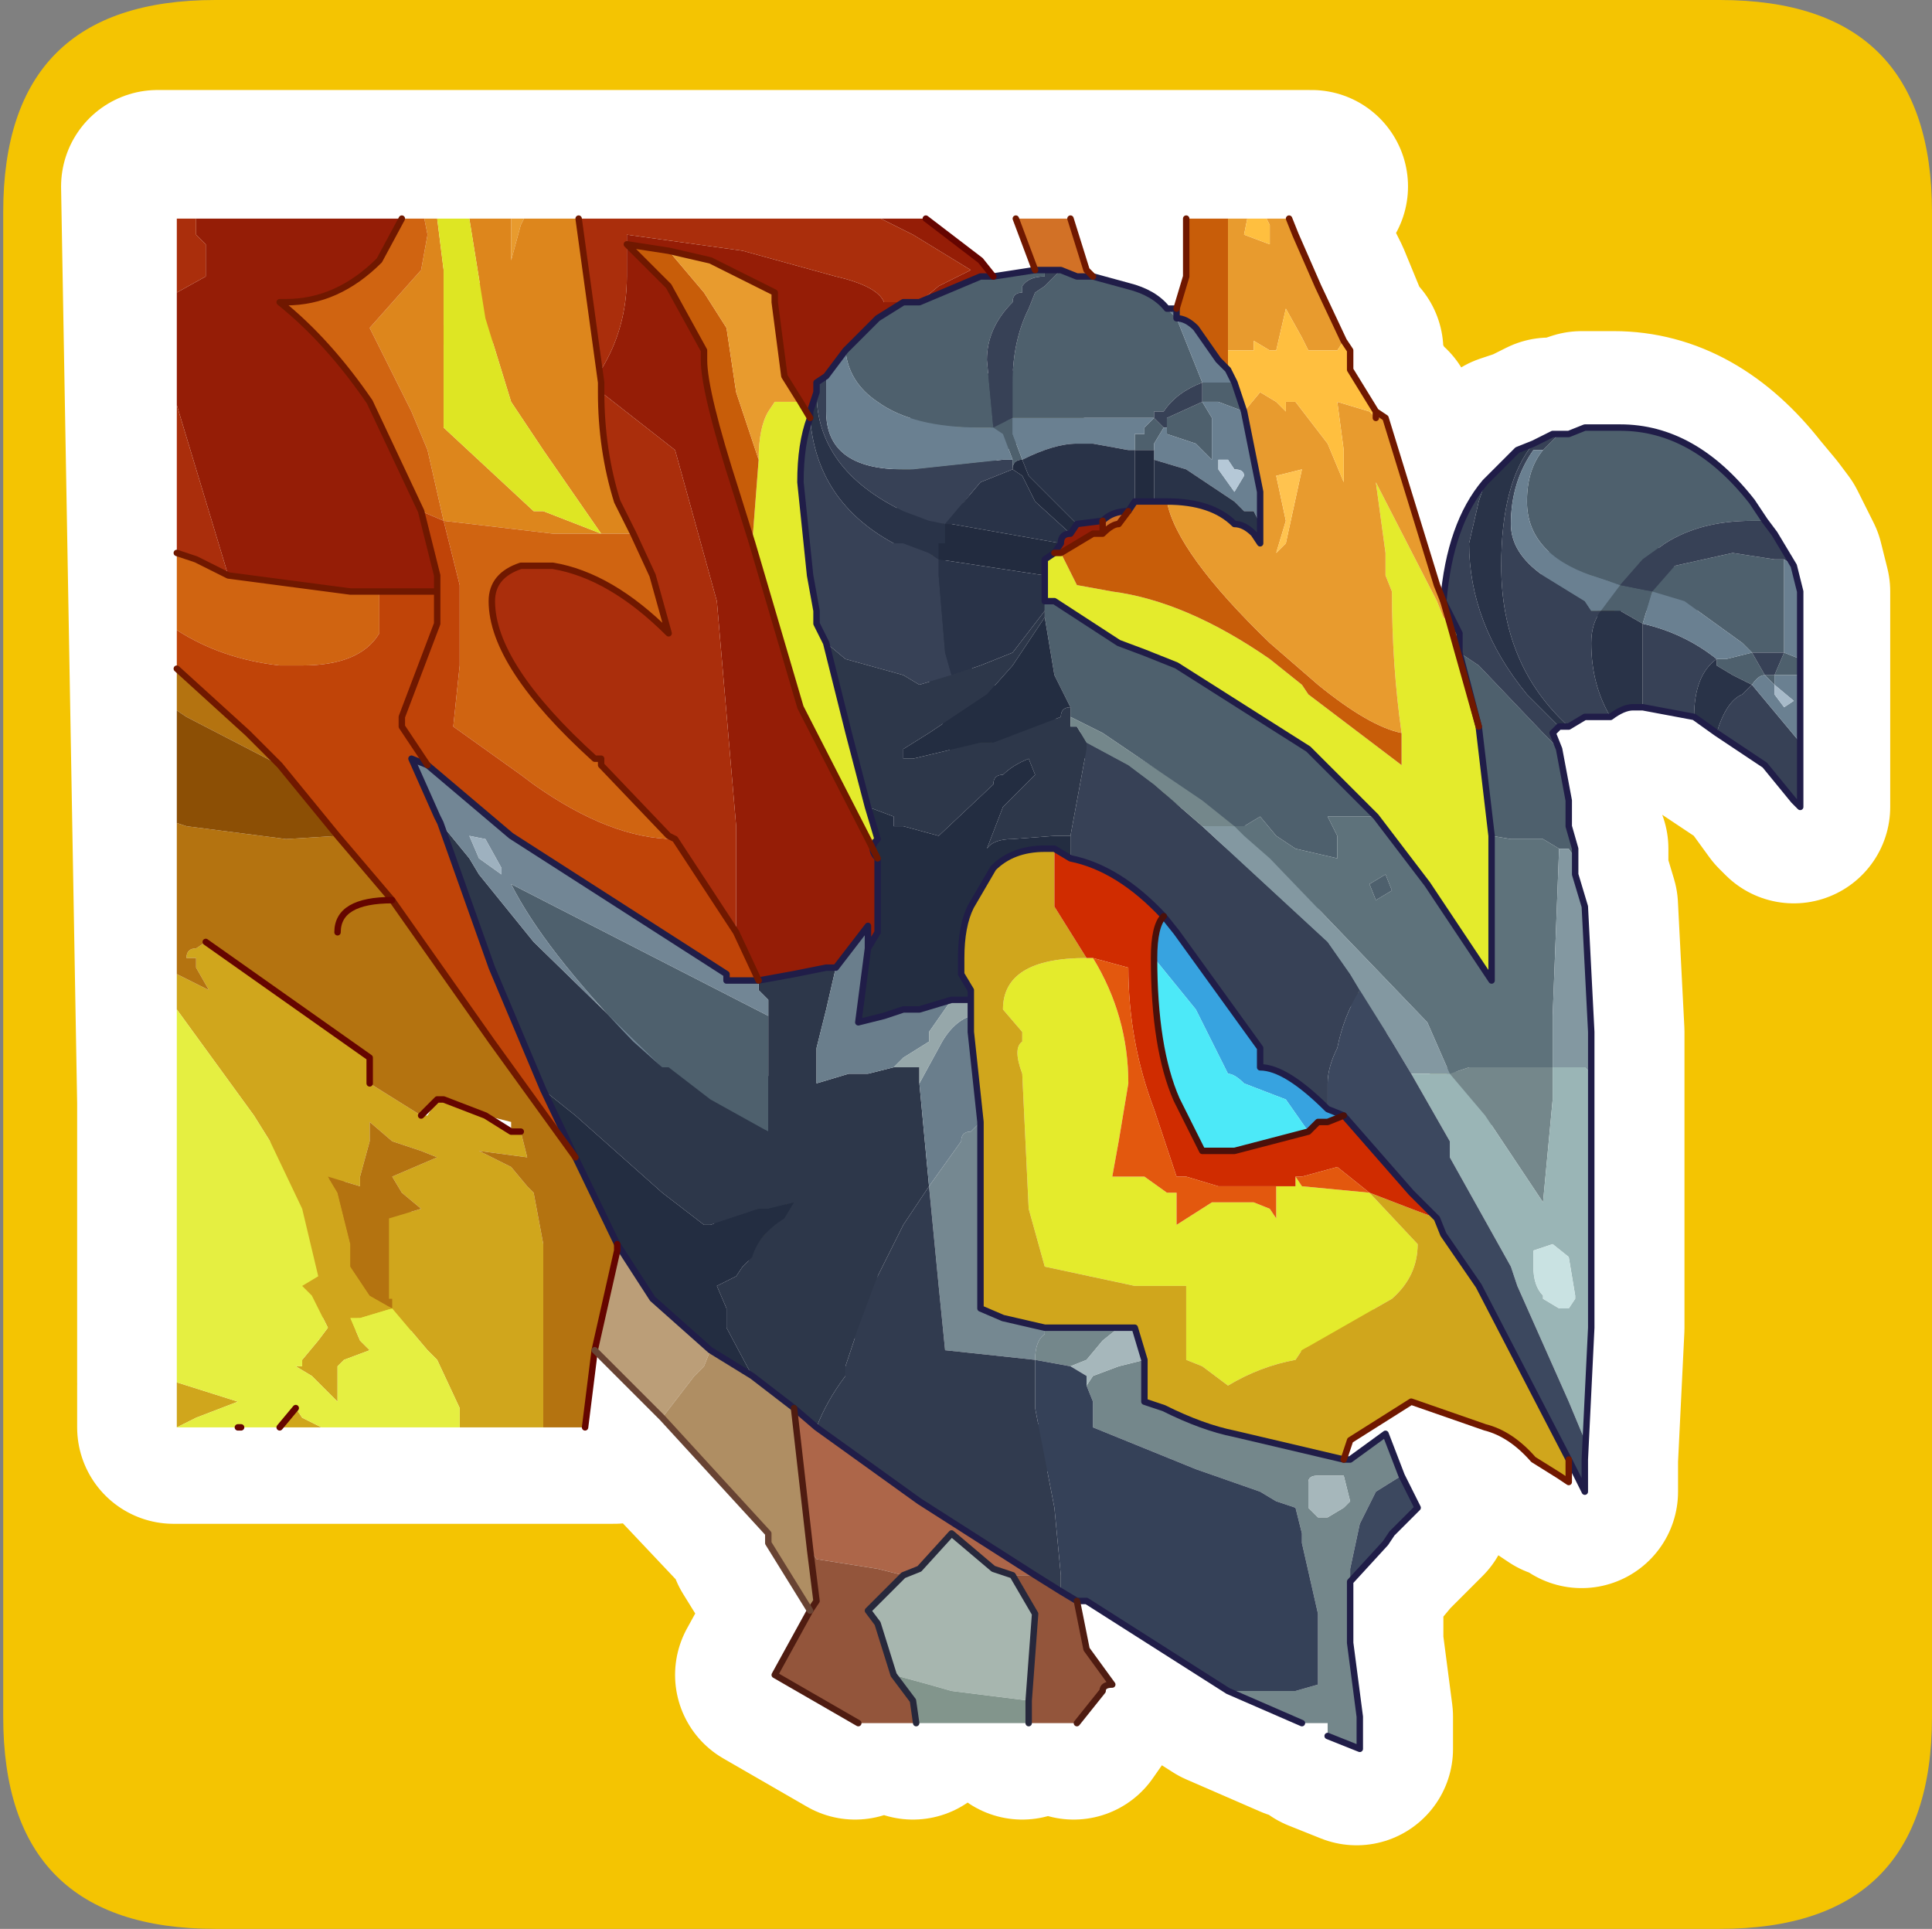 <?xml version="1.0" encoding="UTF-8" standalone="no"?>
<svg xmlns:ffdec="https://www.free-decompiler.com/flash" xmlns:xlink="http://www.w3.org/1999/xlink" ffdec:objectType="frame" height="30.0px" width="30.05px" xmlns="http://www.w3.org/2000/svg">
  <rect width="100%" height="100%" fill="#808080" stroke="none"/>
  <g transform="matrix(1.0, 0.0, 0.0, 1.0, 0.0, 0.0)">
    <use ffdec:characterId="1" height="30.0" transform="matrix(1.0, 0.0, 0.0, 1.0, 0.0, 0.0)" width="30.05" xlink:href="#shape0"/>
  </g>
  <defs>
    <g id="shape0" transform="matrix(1.0, 0.0, 0.0, 1.0, 0.0, 0.0)">
      <path d="M0.0 0.0 L30.0 0.0 30.0 30.0 0.0 30.0 0.0 0.0" fill="#33cc66" fill-opacity="0.0" fill-rule="evenodd" stroke="none"/>
      <path d="M30.05 3.3 L30.05 26.7 Q30.05 30.0 26.75 30.0 L3.35 30.0 Q0.05 30.0 0.05 26.7 L0.05 3.3 Q0.05 0.0 3.35 0.0 L26.75 0.0 Q30.05 0.0 30.05 3.3" fill="#f4c402" fill-rule="evenodd" stroke="none"/>
      <path d="M15.7 3.4 L16.55 3.4 16.85 4.2 16.95 4.3 16.7 4.3 16.4 4.2 16.2 4.2 16.05 4.2 15.7 3.4 M17.05 8.3 L17.05 8.1 Q17.2 7.95 17.5 7.95 L17.35 8.15 17.05 8.3" fill="#d27126" fill-rule="evenodd" stroke="none"/>
      <path d="M16.05 4.2 L16.2 4.2 16.2 4.3 Q15.9 4.3 15.8 4.45 L15.8 4.55 Q15.65 4.55 15.65 4.7 15.3 5.1 15.3 5.6 L15.4 6.65 15.15 6.65 Q14.15 6.65 13.55 6.25 13.15 5.95 13.05 5.45 L13.55 4.95 14.0 4.7 14.2 4.7 Q14.65 4.45 15.15 4.3 L15.4 4.3 16.05 4.2 M16.4 4.2 L16.7 4.3 16.95 4.3 Q17.2 4.3 17.5 4.45 L18.1 4.8 18.25 4.95 18.6 5.95 18.0 6.4 17.85 6.4 17.85 6.5 17.5 6.5 17.35 6.5 16.85 6.5 16.7 6.5 15.65 6.5 15.65 5.95 Q15.65 5.3 15.9 4.8 L16.05 4.55 16.2 4.45 16.4 4.2 M15.65 7.15 L15.55 6.75 15.4 6.65 15.65 6.5 15.65 6.75 15.8 7.15 Q15.65 7.15 15.65 7.3 L15.65 7.15 M17.6 7.0 L17.6 6.75 17.75 6.75 17.75 6.65 17.85 6.5 18.0 6.65 17.85 6.9 17.85 7.0 17.6 7.0 M18.1 6.65 L18.1 6.5 18.6 6.25 18.6 5.95 18.9 5.95 19.15 5.95 19.25 6.4 18.9 6.25 18.6 6.25 18.75 6.5 18.75 6.65 18.75 7.15 18.5 6.9 18.1 6.75 18.1 6.65 M16.2 9.35 L16.35 9.35 17.35 10.0 Q17.5 10.0 17.75 10.15 L18.25 10.35 20.3 11.65 21.3 12.7 20.95 12.7 20.6 12.7 20.7 13.0 20.7 13.2 20.7 13.35 20.05 13.2 19.8 13.0 19.55 12.7 Q19.25 12.7 19.25 12.85 L19.15 12.85 18.6 12.45 17.05 11.4 16.55 11.15 16.55 11.0 16.35 10.5 16.2 9.6 16.2 9.5 16.2 9.35 M23.15 13.0 L22.9 11.3 22.65 10.15 22.9 10.35 23.95 11.4 24.15 11.65 24.3 12.45 24.3 12.85 24.45 13.2 24.45 13.35 24.3 13.2 24.15 13.2 23.95 13.05 23.5 13.05 23.4 13.05 23.15 13.0 M24.15 6.75 L24.3 6.75 24.6 6.65 24.7 6.65 25.1 6.65 Q26.25 6.65 27.15 7.8 L27.4 8.1 27.15 8.1 Q26.35 8.1 25.85 8.45 L25.5 8.7 25.1 9.1 Q24.95 8.95 24.7 8.95 23.65 8.6 23.65 7.8 23.65 7.3 23.95 7.0 L24.15 6.75 M27.9 10.25 L27.9 10.5 27.65 10.5 27.55 10.5 27.55 10.65 27.4 10.5 Q27.3 10.5 27.15 10.65 L26.9 10.5 26.65 10.35 26.65 10.25 26.8 10.25 27.15 10.15 27.0 10.0 26.15 9.35 25.6 9.2 26.0 8.8 26.9 8.6 27.55 8.7 27.65 8.7 27.65 9.7 27.65 10.15 27.3 10.15 27.15 10.15 27.4 10.5 27.55 10.5 27.65 10.15 27.9 10.25 M24.85 9.5 L25.1 9.1 25.6 9.2 25.5 9.7 25.1 9.5 24.85 9.5 M21.6 13.85 Q21.45 13.85 21.3 14.0 L21.25 13.75 21.45 13.6 21.6 13.85 M11.9 15.8 L11.9 16.7 11.9 17.35 11.9 17.6 10.95 17.1 10.35 16.6 10.2 16.6 9.8 16.2 7.85 13.75 11.9 15.8" fill="#4e606d" fill-rule="evenodd" stroke="none"/>
      <path d="M16.2 4.2 L16.4 4.2 16.2 4.45 16.05 4.55 15.9 4.8 Q15.65 5.3 15.65 5.95 L15.65 6.5 15.4 6.65 15.3 5.6 Q15.3 5.1 15.65 4.7 15.65 4.55 15.8 4.55 L15.8 4.45 Q15.9 4.3 16.2 4.3 L16.2 4.2 M17.85 6.5 L17.85 6.4 18.0 6.4 18.6 5.95 18.6 6.25 18.1 6.5 18.1 6.65 18.0 6.65 17.85 6.5 M12.65 6.1 L12.65 5.95 12.8 5.85 12.8 6.4 Q12.8 7.3 14.0 7.3 L14.15 7.3 15.55 7.15 15.65 7.15 15.65 7.3 15.15 7.5 14.65 8.15 14.35 8.1 14.0 7.95 Q12.65 7.3 12.65 6.1 M12.55 6.5 Q12.65 7.8 13.85 8.45 L14.0 8.45 14.35 8.6 14.5 8.7 14.5 8.95 14.65 10.15 14.75 10.5 14.2 10.65 14.0 10.5 13.05 10.25 12.8 10.0 12.65 9.7 12.65 9.5 12.55 8.95 12.4 7.5 Q12.4 6.9 12.55 6.5 M16.55 13.0 L16.85 11.65 16.85 11.55 Q17.05 11.65 17.5 11.9 L17.85 12.2 Q18.4 12.45 18.6 12.85 L20.6 14.65 20.95 15.15 21.1 15.4 20.7 16.3 20.6 16.85 20.6 17.25 Q19.9 16.6 19.55 16.6 L19.55 16.3 18.25 14.5 18.0 14.25 Q17.35 13.5 16.55 13.35 L16.55 13.0 M27.4 8.1 L27.55 8.3 27.8 8.8 27.65 8.7 27.55 8.7 26.9 8.6 26.0 8.8 25.6 9.2 25.1 9.1 25.5 8.7 25.85 8.45 Q26.35 8.1 27.15 8.1 L27.4 8.1 M27.9 11.55 L27.9 12.55 27.8 12.45 27.4 11.9 26.65 11.4 Q26.8 10.9 27.0 10.8 L27.15 10.65 27.9 11.55 M26.25 11.15 L25.5 11.0 25.5 10.35 25.5 9.7 Q26.15 9.85 26.65 10.25 26.25 10.5 26.25 11.15 M24.95 11.15 L24.6 11.15 24.3 11.3 Q23.3 10.35 23.3 8.8 23.3 7.5 23.8 6.9 L24.1 6.75 24.15 6.75 23.95 7.0 23.8 7.0 Q23.4 7.5 23.4 8.15 23.4 8.6 23.95 8.95 L24.6 9.35 24.7 9.5 24.85 9.5 Q24.7 9.7 24.7 10.0 24.7 10.65 24.95 11.15 M24.15 11.3 L24.1 11.4 24.15 11.65 23.95 11.4 22.9 10.35 22.65 10.15 22.65 9.85 22.4 9.35 Q22.5 8.15 23.0 7.5 L22.9 7.8 Q22.75 8.1 22.75 8.45 22.75 9.7 23.65 10.8 L24.15 11.3 M27.15 10.15 L27.3 10.15 27.65 10.15 27.55 10.5 27.4 10.5 27.15 10.15" fill="#374156" fill-rule="evenodd" stroke="none"/>
      <path d="M13.6 3.4 L14.3 3.4 15.15 4.05 15.4 4.3 15.15 4.3 Q14.65 4.45 14.2 4.7 L14.5 4.45 15.0 4.2 14.15 3.65 13.6 3.4 M9.7 3.8 L9.7 3.65 11.45 3.9 12.9 4.3 Q13.55 4.45 13.65 4.7 L14.0 4.7 13.55 4.95 13.05 5.45 12.8 5.85 12.65 5.95 12.65 6.1 12.55 6.4 12.55 6.5 12.4 6.25 12.1 5.85 12.0 4.7 12.0 4.55 10.95 4.05 10.35 3.9 9.7 3.8 10.35 4.45 10.85 5.45 10.85 5.6 Q10.85 6.1 11.4 7.65 L11.6 8.45 12.4 11.0 13.45 13.05 13.55 13.35 13.55 14.25 13.55 14.5 13.45 14.75 13.45 14.4 12.9 15.05 12.8 15.05 12.25 15.15 11.75 15.25 11.4 14.5 11.4 12.85 11.1 9.35 10.45 7.0 9.25 6.1 9.25 5.95 9.25 5.75 Q9.7 5.1 9.7 4.3 L9.7 3.8 M16.4 8.45 Q16.4 8.3 16.55 8.3 16.55 8.15 16.7 8.15 L17.05 8.1 17.05 8.3 16.95 8.3 16.4 8.6 16.35 8.6 16.4 8.45 M6.45 7.95 L6.7 8.95 6.7 9.2 5.8 9.2 5.4 9.2 3.5 8.95 2.7 6.3 2.7 4.55 3.1 4.3 3.1 3.8 2.95 3.65 2.95 3.4 6.2 3.4 5.8 4.05 Q5.15 4.7 4.35 4.7 L4.3 4.7 Q5.0 5.3 5.7 6.25 L6.45 7.95" fill="#951d06" fill-rule="evenodd" stroke="none"/>
      <path d="M13.6 3.4 L14.15 3.65 15.0 4.2 14.5 4.45 14.2 4.7 14.0 4.7 13.65 4.7 Q13.55 4.45 12.9 4.3 L11.45 3.9 9.7 3.65 9.7 3.8 9.7 4.3 Q9.7 5.1 9.25 5.75 L9.25 5.95 8.95 3.4 13.6 3.4 M9.25 6.1 L10.45 7.0 11.1 9.35 11.4 12.85 11.4 14.5 10.45 13.05 10.35 13.0 9.25 11.9 9.25 11.8 9.2 11.8 Q7.6 10.35 7.6 9.35 7.6 8.95 8.0 8.8 L8.4 8.8 8.55 8.8 Q9.4 8.95 10.35 9.85 L10.05 8.95 9.8 8.3 9.55 7.8 Q9.25 7.0 9.25 6.1 M2.95 3.4 L2.95 3.65 3.1 3.8 3.1 4.3 2.7 4.55 2.7 3.4 2.95 3.4 M2.7 6.3 L3.5 8.95 2.95 8.7 2.7 8.6 2.7 6.3" fill="#aa2e0c" fill-rule="evenodd" stroke="none"/>
      <path d="M15.65 6.5 L16.7 6.5 16.85 6.5 17.35 6.5 17.5 6.5 17.85 6.5 17.75 6.65 17.75 6.75 17.6 6.75 17.6 7.0 17.5 7.0 16.95 6.9 16.7 6.9 15.8 7.15 15.65 6.75 15.65 6.5 M18.6 5.95 L18.25 4.95 18.1 4.8 18.25 4.8 18.25 4.95 18.5 5.1 18.9 5.6 19.05 5.75 19.15 5.95 18.9 5.95 18.6 5.95 M12.8 5.85 L13.05 5.45 Q13.15 5.95 13.55 6.25 14.15 6.65 15.15 6.65 L15.4 6.65 15.55 6.75 15.65 7.15 15.55 7.15 14.15 7.3 14.0 7.3 Q12.8 7.3 12.8 6.4 L12.8 5.85 M18.0 6.65 L18.1 6.65 18.1 6.75 18.5 6.9 18.75 7.15 18.75 6.65 18.75 6.5 18.6 6.25 18.9 6.25 19.25 6.4 19.55 7.65 19.55 8.1 19.55 8.15 19.4 7.95 19.25 7.95 19.15 7.8 18.4 7.3 Q18.1 7.15 17.85 7.15 L17.85 7.0 17.85 6.9 18.0 6.65 M27.8 8.8 L27.9 9.2 27.9 10.25 27.65 10.15 27.65 9.7 27.65 8.7 27.8 8.8 M27.9 10.5 L27.9 10.9 27.9 11.55 27.15 10.65 Q27.3 10.5 27.4 10.5 L27.55 10.65 27.55 10.5 27.65 10.5 27.9 10.5 M23.95 7.0 Q23.65 7.3 23.65 7.8 23.65 8.6 24.7 8.95 24.95 8.95 25.1 9.1 L24.85 9.5 24.7 9.5 24.6 9.35 23.95 8.95 Q23.4 8.6 23.4 8.15 23.4 7.5 23.8 7.0 L23.95 7.0 M19.05 7.15 L18.9 7.15 18.9 7.3 19.15 7.65 19.25 7.4 19.15 7.3 19.05 7.15 M25.6 9.2 L26.15 9.35 27.0 10.0 27.15 10.15 26.8 10.25 26.65 10.25 Q26.15 9.85 25.5 9.7 L25.6 9.2 M27.55 10.8 L27.65 11.0 27.8 10.9 27.55 10.65 27.55 10.8" fill="#6a8091" fill-rule="evenodd" stroke="none"/>
      <path d="M12.55 6.5 L12.55 6.4 12.65 6.1 Q12.65 7.3 14.0 7.95 L14.35 8.1 14.65 8.15 14.65 8.45 14.5 8.45 14.5 8.7 14.35 8.6 14.0 8.45 13.85 8.45 Q12.65 7.8 12.55 6.5 M14.65 8.15 L15.15 7.5 15.65 7.3 15.8 7.4 16.05 7.8 16.55 8.3 Q16.4 8.3 16.4 8.45 L14.75 8.15 14.65 8.15 M15.8 7.15 L16.7 6.9 16.95 6.9 17.5 7.0 17.6 7.0 17.6 7.3 17.6 7.5 17.6 7.8 17.5 7.95 Q17.2 7.95 17.05 8.1 L16.7 8.15 16.35 7.8 15.9 7.4 15.8 7.15 M17.85 7.8 L17.85 7.4 17.85 7.15 Q18.1 7.15 18.4 7.3 L19.15 7.8 19.25 7.95 19.4 7.95 19.55 8.15 19.55 8.45 19.4 8.3 19.15 8.15 Q18.75 7.8 18.1 7.8 L17.85 7.8 M16.2 8.95 L16.2 9.35 16.2 9.5 15.65 10.15 15.15 10.35 14.75 10.5 14.65 10.15 14.5 8.95 14.5 8.7 16.2 8.95 M26.65 11.4 L26.25 11.15 Q26.25 10.5 26.65 10.25 L26.65 10.35 26.9 10.5 27.15 10.65 27.0 10.8 Q26.8 10.9 26.65 11.4 M25.5 11.0 L25.35 11.0 24.95 11.15 Q24.7 10.65 24.7 10.0 24.7 9.7 24.85 9.5 L25.1 9.5 25.5 9.7 25.5 10.35 25.5 11.0 M24.3 11.3 L24.15 11.3 23.65 10.8 Q22.75 9.7 22.75 8.45 22.75 8.1 22.9 7.8 L23.0 7.5 Q23.0 7.4 23.15 7.4 L23.5 7.0 23.8 6.9 Q23.3 7.5 23.3 8.8 23.3 10.35 24.3 11.3" fill="#293348" fill-rule="evenodd" stroke="none"/>
      <path d="M15.65 7.3 Q15.65 7.15 15.8 7.15 L15.9 7.4 16.35 7.8 16.7 8.15 Q16.55 8.15 16.55 8.3 L16.05 7.8 15.8 7.4 15.65 7.3 M14.5 8.7 L14.5 8.45 14.65 8.45 14.65 8.15 14.75 8.15 16.4 8.45 16.35 8.6 16.2 8.7 16.2 8.95 14.5 8.7 M17.85 7.0 L17.85 7.15 17.85 7.4 17.85 7.8 17.6 7.8 17.6 7.5 17.6 7.3 17.6 7.0 17.85 7.0" fill="#222b3f" fill-rule="evenodd" stroke="none"/>
      <path d="M12.4 6.25 L12.55 6.5 Q12.4 6.9 12.4 7.5 L12.55 8.95 12.65 9.5 12.65 9.7 12.8 10.0 Q12.9 10.8 13.15 11.4 L13.45 12.55 13.55 13.05 13.45 13.05 12.4 11.0 11.6 8.45 Q11.6 7.65 11.75 7.15 11.75 6.65 11.9 6.4 11.9 6.25 12.0 6.25 L12.4 6.25 M16.35 8.6 L16.4 8.6 16.7 9.1 17.2 9.2 Q18.4 9.35 19.7 10.25 L20.2 10.65 20.3 10.8 21.75 11.9 21.75 11.4 21.6 9.2 21.45 8.95 21.45 8.6 21.3 7.5 22.25 9.35 22.4 9.6 22.5 9.7 22.9 11.3 23.15 13.0 23.15 14.4 23.15 14.9 23.15 15.25 22.1 13.75 21.3 12.7 20.3 11.65 18.25 10.35 17.75 10.15 Q17.5 10.0 17.35 10.0 L16.35 9.35 16.2 9.35 16.2 8.95 16.2 8.7 16.35 8.6 M21.25 18.55 L22.0 19.35 Q22.0 19.85 21.6 20.2 21.25 20.65 20.2 21.0 L20.05 21.15 19.05 21.55 18.6 21.25 18.4 21.15 18.4 20.0 17.6 20.0 16.2 19.7 15.9 18.8 15.8 16.7 Q15.65 16.3 15.8 16.2 L15.8 16.05 15.55 15.7 Q15.55 14.9 16.85 14.9 L16.95 14.9 Q17.5 15.8 17.5 16.85 L17.35 17.75 17.2 18.3 17.75 18.3 18.1 18.55 18.25 18.55 18.25 19.05 18.75 18.7 18.9 18.7 19.4 18.7 19.7 18.8 19.8 18.95 19.8 18.45 20.05 18.45 20.05 18.3 20.2 18.45 21.25 18.55" fill="#e4eb2c" fill-rule="evenodd" stroke="none"/>
      <path d="M9.7 3.8 L10.35 3.9 10.85 4.55 11.25 5.1 11.4 6.1 11.75 7.15 Q11.6 7.65 11.6 8.45 L11.4 7.65 Q10.85 6.1 10.85 5.6 L10.85 5.45 10.35 4.45 9.7 3.8 M19.05 5.75 L18.9 5.6 18.5 5.1 18.25 4.95 18.25 4.8 18.4 4.3 18.4 3.4 19.05 3.4 19.05 3.5 19.05 4.2 19.05 5.25 19.05 5.45 19.05 5.75 M17.6 7.8 L17.85 7.8 18.1 7.8 Q18.25 8.6 19.7 10.0 L20.45 10.65 Q21.25 11.3 21.75 11.4 L21.75 11.9 20.3 10.8 20.2 10.65 19.7 10.25 Q18.4 9.35 17.2 9.2 L16.7 9.1 16.4 8.6 16.95 8.3 17.05 8.3 17.35 8.15 17.5 7.95 17.6 7.8" fill="#c85d09" fill-rule="evenodd" stroke="none"/>
      <path d="M10.35 3.9 L10.95 4.05 12.0 4.55 12.0 4.7 12.1 5.85 12.4 6.25 12.0 6.25 Q11.9 6.25 11.9 6.4 11.75 6.65 11.75 7.15 L11.4 6.1 11.25 5.1 10.85 4.55 10.35 3.9 M19.55 8.15 L19.55 8.1 19.55 7.65 19.25 6.4 19.55 6.1 19.8 6.25 19.9 6.4 19.9 6.25 20.05 6.25 20.6 6.9 20.8 7.5 20.8 7.0 20.7 6.25 21.25 6.4 21.3 6.5 21.45 6.5 22.25 9.1 22.4 9.35 22.5 9.7 22.4 9.6 22.25 9.35 21.3 7.5 21.45 8.6 21.45 8.95 21.6 9.2 21.75 11.4 Q21.25 11.3 20.45 10.65 L19.7 10.0 Q18.25 8.6 18.1 7.8 18.75 7.8 19.15 8.15 L19.4 8.3 19.55 8.45 19.55 8.15 M20.8 5.3 L20.7 5.45 20.3 5.45 20.2 5.25 19.9 4.8 19.8 5.45 19.7 5.45 Q19.55 5.3 19.4 5.3 L19.4 5.45 19.15 5.45 19.05 5.45 19.05 5.25 19.05 4.2 19.05 3.5 19.05 3.4 19.3 3.4 19.25 3.65 19.7 3.8 19.7 3.5 19.65 3.4 19.95 3.4 20.05 3.65 20.45 4.45 20.8 5.3 M8.05 3.4 L8.0 3.5 7.85 4.05 7.85 3.5 7.85 3.4 8.05 3.4 M19.8 7.4 L19.9 8.1 19.8 8.6 19.9 8.45 20.2 7.3 19.8 7.4" fill="#e89b2e" fill-rule="evenodd" stroke="none"/>
      <path d="M9.25 5.95 L9.25 6.1 Q9.25 7.0 9.55 7.8 L9.8 8.3 9.25 8.3 8.4 7.0 7.85 6.25 Q7.6 5.75 7.5 4.95 L7.2 3.4 7.85 3.4 7.85 3.5 7.85 4.05 8.0 3.5 8.05 3.4 8.95 3.4 9.25 5.95 M6.75 3.4 L6.85 4.2 6.85 4.95 6.85 5.3 6.85 6.65 8.25 7.95 8.4 7.95 9.25 8.3 8.55 8.3 6.85 8.1 6.55 7.0 6.35 6.4 5.7 5.1 6.45 4.2 6.55 3.65 6.5 3.4 6.75 3.4" fill="#dd861c" fill-rule="evenodd" stroke="none"/>
      <path d="M9.25 8.3 L9.8 8.3 10.05 8.95 10.35 9.85 Q9.4 8.95 8.55 8.8 L8.4 8.8 8.0 8.8 Q7.6 8.95 7.6 9.35 7.6 10.35 9.2 11.8 L9.25 11.8 9.25 11.9 10.35 13.0 10.45 13.05 Q9.4 13.05 8.25 12.2 L8.0 12.05 7.0 11.3 7.1 10.35 7.1 9.1 6.85 8.1 8.55 8.3 9.25 8.3 M6.5 3.4 L6.55 3.65 6.45 4.2 5.7 5.1 6.35 6.4 6.55 7.0 6.85 8.1 6.45 7.95 5.7 6.25 Q5.0 5.3 4.3 4.7 L4.35 4.7 Q5.15 4.7 5.8 4.05 L6.2 3.4 6.5 3.4 M3.5 8.95 L5.4 9.2 5.8 9.2 5.8 9.5 5.8 9.85 Q5.55 10.35 4.65 10.35 L4.3 10.35 Q3.4 10.25 2.7 9.8 L2.7 8.6 2.95 8.7 3.5 8.95" fill="#d06411" fill-rule="evenodd" stroke="none"/>
      <path d="M7.2 3.4 L7.5 4.95 Q7.6 5.75 7.85 6.25 L8.4 7.0 9.25 8.3 8.4 7.95 8.25 7.95 6.85 6.65 6.85 5.3 6.85 4.95 6.85 4.2 6.75 3.4 7.2 3.4" fill="#dee623" fill-rule="evenodd" stroke="none"/>
      <path d="M11.75 15.25 L12.25 15.15 12.8 15.05 12.9 15.05 12.8 15.7 12.65 16.3 12.65 16.85 Q12.8 16.7 13.15 16.7 L13.45 16.7 13.85 16.6 14.0 16.6 14.2 16.6 14.2 16.85 14.35 18.45 14.0 19.05 13.55 19.85 13.3 20.65 13.05 21.25 13.05 21.4 12.65 22.2 12.25 21.9 11.6 21.4 11.25 20.65 11.25 20.35 11.1 20.0 Q11.25 19.85 11.4 19.85 L11.45 19.7 11.6 19.55 12.1 18.95 12.25 18.7 11.9 18.8 11.75 18.8 10.95 19.05 10.85 19.05 10.2 18.55 8.9 17.35 8.4 16.95 7.6 15.05 6.7 12.7 7.2 13.35 7.35 13.6 8.25 14.65 Q9.25 15.9 10.2 16.6 L10.35 16.6 10.95 17.1 11.9 17.6 11.9 17.35 11.9 16.7 11.9 15.8 11.9 15.55 11.75 15.4 11.75 15.25 M12.8 10.0 L13.05 10.25 14.0 10.5 14.2 10.65 14.75 10.5 15.15 10.35 15.65 10.15 16.2 9.5 16.2 9.6 15.65 10.35 15.3 10.8 14.35 11.4 14.0 11.65 14.0 11.8 14.15 11.8 15.15 11.55 15.4 11.55 16.4 11.15 Q16.4 11.0 16.55 11.0 L16.55 11.15 16.55 11.3 16.7 11.3 16.85 11.55 16.85 11.65 16.55 13.0 16.35 13.0 15.65 13.05 Q15.4 13.05 15.3 13.2 L15.55 12.55 16.05 12.05 15.9 11.8 Q15.65 11.9 15.55 12.05 15.4 12.05 15.4 12.2 L14.5 13.0 14.0 12.85 13.85 12.85 13.85 12.7 13.45 12.55 13.15 11.4 Q12.9 10.8 12.8 10.0" fill="#2d374a" fill-rule="evenodd" stroke="none"/>
      <path d="M11.4 14.5 L11.75 15.25 11.45 15.25 11.25 15.25 11.25 15.15 7.85 13.0 6.55 11.9 6.2 11.3 6.2 11.15 6.7 9.7 6.7 9.2 6.7 9.7 6.2 11.15 6.2 11.3 6.55 11.9 6.35 11.8 6.7 12.7 7.6 15.05 8.4 16.95 8.9 18.0 7.6 16.2 6.05 14.0 5.15 13.0 4.3 11.9 3.75 11.4 2.7 10.4 2.7 9.8 Q3.4 10.25 4.3 10.35 L4.65 10.35 Q5.55 10.35 5.8 9.85 L5.8 9.5 5.8 9.2 6.7 9.2 6.7 8.95 6.45 7.95 6.85 8.1 7.1 9.1 7.1 10.35 7.0 11.3 8.0 12.05 8.25 12.2 Q9.4 13.05 10.45 13.05 L11.4 14.5" fill="#c04408" fill-rule="evenodd" stroke="none"/>
      <path d="M13.45 14.75 L13.55 14.5 13.55 14.25 13.55 13.35 13.55 13.05 13.45 12.55 13.85 12.7 13.85 12.85 14.0 12.85 14.5 13.0 15.4 12.2 Q15.4 12.05 15.55 12.05 15.65 11.9 15.9 11.8 L16.05 12.05 15.55 12.55 15.3 13.2 Q15.4 13.05 15.65 13.05 L16.35 13.0 16.55 13.0 16.55 13.35 16.35 13.2 16.2 13.2 Q15.65 13.2 15.4 13.5 L15.0 14.1 14.9 14.9 14.9 15.15 15.0 15.4 15.0 15.55 14.75 15.55 14.2 15.7 14.0 15.7 13.65 15.8 13.3 15.9 13.45 14.75 M16.2 9.6 L16.35 10.5 16.55 11.0 Q16.4 11.0 16.4 11.15 L15.4 11.55 15.15 11.55 14.15 11.8 14.0 11.8 14.0 11.65 14.35 11.4 15.3 10.8 15.65 10.35 16.2 9.6 M8.4 16.95 L8.9 17.35 10.2 18.55 10.85 19.05 10.95 19.05 11.75 18.8 11.9 18.8 12.25 18.7 12.1 18.95 11.6 19.55 11.45 19.7 11.4 19.85 Q11.25 19.85 11.1 20.0 L11.25 20.35 11.25 20.65 11.6 21.4 10.95 21.0 10.05 20.2 9.55 19.35 8.9 18.0 8.4 16.95" fill="#232d41" fill-rule="evenodd" stroke="none"/>
      <path d="M16.55 11.15 L17.05 11.4 18.6 12.45 19.15 12.85 18.9 12.85 18.6 12.85 Q18.4 12.45 17.85 12.2 L17.5 11.9 Q17.05 11.65 16.85 11.55 L16.7 11.3 16.55 11.3 16.55 11.15 M16.2 20.65 L16.85 20.65 17.35 20.65 17.05 20.85 16.85 21.15 16.55 21.25 16.05 21.15 Q16.05 20.85 16.2 20.75 L16.2 20.65 M17.75 21.15 L17.75 21.55 17.75 21.8 18.0 21.9 19.15 22.3 20.8 22.7 20.95 22.7 21.45 22.3 21.75 22.95 Q21.45 23.05 21.3 23.2 L21.1 23.7 20.95 24.4 20.95 24.6 20.95 25.05 20.95 25.55 21.1 26.7 21.1 27.2 20.6 27.0 20.6 26.8 20.2 26.8 19.05 26.3 19.7 26.3 20.05 26.3 20.45 26.2 20.45 25.65 20.45 25.1 20.2 24.0 20.2 23.85 20.05 23.45 19.8 23.35 Q19.7 23.35 19.55 23.2 L18.5 22.85 16.95 22.2 16.95 21.8 16.85 21.55 16.95 21.4 Q17.2 21.25 17.35 21.25 L17.75 21.15 M22.5 16.7 L22.75 16.6 23.95 16.6 24.1 16.6 24.1 16.7 24.1 17.1 23.95 18.7 23.0 17.35 22.5 16.7 M20.95 23.35 L20.8 22.95 20.6 22.95 20.45 22.95 Q20.3 22.95 20.3 23.05 L20.3 23.2 20.3 23.45 20.45 23.6 20.6 23.6 20.8 23.45 20.95 23.35" fill="#74878b" fill-rule="evenodd" stroke="none"/>
      <path d="M13.55 13.35 L13.45 13.05 13.55 13.05 13.55 13.35 M15.0 15.55 L15.0 15.4 14.9 15.15 14.9 14.9 15.0 14.1 15.4 13.5 Q15.65 13.2 16.2 13.2 L16.35 13.2 16.35 14.1 16.85 14.9 Q15.55 14.9 15.55 15.7 L15.8 16.05 15.8 16.2 Q15.65 16.3 15.8 16.7 L15.9 18.8 16.2 19.7 17.6 20.0 18.4 20.0 18.4 21.15 18.6 21.25 19.05 21.55 20.05 21.15 20.2 21.0 Q21.25 20.65 21.6 20.2 22.0 19.85 22.0 19.35 L21.25 18.55 21.9 18.8 22.25 18.95 22.4 19.2 22.9 20.0 24.3 22.7 24.3 23.05 24.15 22.95 23.8 22.7 Q23.4 22.3 23.0 22.2 L21.9 21.8 20.95 22.4 20.8 22.7 19.15 22.3 18.0 21.9 17.75 21.8 17.75 21.55 17.75 21.15 17.6 20.65 17.35 20.65 16.85 20.65 16.2 20.65 15.55 20.5 15.15 20.35 15.15 20.0 15.15 18.45 15.15 17.9 15.15 17.45 15.0 16.05 15.0 15.8 15.0 15.55 M2.7 15.15 L3.2 15.4 2.95 15.05 2.95 14.9 2.85 14.9 2.95 14.75 3.1 14.65 5.7 16.45 5.7 16.6 5.7 16.85 6.45 17.35 6.55 17.35 6.7 17.1 6.85 17.1 7.5 17.35 7.85 17.6 8.0 17.6 8.15 18.0 7.35 17.9 7.85 18.15 8.15 18.45 8.25 18.55 8.4 19.35 8.4 20.15 8.4 20.35 8.4 21.0 8.4 22.2 7.1 22.2 7.1 21.9 6.7 21.15 6.55 21.0 6.05 20.35 5.55 20.5 5.4 20.5 5.55 20.85 5.7 21.0 5.3 21.15 5.15 21.25 5.15 21.8 4.8 21.4 Q4.65 21.25 4.5 21.25 L4.65 21.25 4.65 21.15 4.9 20.85 5.0 20.65 4.8 20.15 4.65 20.0 4.9 19.85 4.65 18.8 4.15 17.75 3.85 17.35 2.7 15.7 2.7 15.15 M5.7 17.75 L5.55 18.3 5.55 18.45 5.0 18.3 5.15 18.55 5.4 19.35 5.4 19.55 5.4 19.7 5.7 20.15 6.05 20.35 6.05 20.2 5.95 20.2 5.95 19.55 5.95 18.95 6.45 18.8 6.2 18.55 6.05 18.3 Q6.45 18.0 6.7 18.0 L6.45 17.9 6.05 17.75 5.7 17.45 5.7 17.75 M2.7 21.5 L3.6 21.8 Q3.35 21.8 2.95 22.05 L2.7 22.2 2.7 21.55 2.7 21.5 M4.3 22.2 L4.5 21.9 4.65 22.05 4.95 22.2 4.3 22.2" fill="#d0a61c" fill-rule="evenodd" stroke="none"/>
      <path d="M12.9 15.05 L13.45 14.4 13.45 14.75 13.3 15.9 13.65 15.8 14.0 15.7 14.2 15.7 14.75 15.55 14.35 16.05 14.35 16.2 14.0 16.45 13.85 16.6 13.45 16.7 13.15 16.7 Q12.8 16.7 12.65 16.85 L12.65 16.3 12.8 15.7 12.9 15.05 M15.0 15.8 L15.0 16.05 15.15 17.45 15.0 17.6 Q14.9 17.6 14.9 17.75 L14.35 18.45 14.2 16.85 14.5 16.3 15.0 15.8" fill="#6a7e8c" fill-rule="evenodd" stroke="none"/>
      <path d="M16.55 13.35 Q17.35 13.5 18.0 14.25 17.85 14.4 17.85 14.9 17.85 16.3 18.25 17.1 L18.6 17.9 19.15 17.9 20.3 17.6 20.45 17.45 20.6 17.45 20.8 17.35 21.9 18.55 22.25 18.95 21.9 18.8 21.25 18.55 20.7 18.15 Q20.3 18.15 20.2 18.3 L20.05 18.3 20.05 18.45 19.8 18.45 18.9 18.45 18.4 18.3 18.25 18.3 17.85 17.25 Q17.5 16.2 17.5 15.05 17.2 14.9 16.95 14.9 L16.85 14.9 16.35 14.1 16.35 13.2 16.55 13.35" fill="#d02c00" fill-rule="evenodd" stroke="none"/>
      <path d="M16.95 14.9 Q17.2 14.9 17.5 15.05 17.5 16.2 17.85 17.25 L18.25 18.3 18.4 18.3 18.9 18.45 19.8 18.45 19.8 18.95 19.7 18.8 19.4 18.7 18.9 18.7 18.75 18.7 18.25 19.05 18.25 18.55 18.1 18.55 17.75 18.3 17.2 18.3 17.35 17.75 17.5 16.85 Q17.5 15.8 16.95 14.9 M20.05 18.3 L20.2 18.3 Q20.3 18.15 20.7 18.15 L21.25 18.55 20.2 18.45 20.05 18.3" fill="#e3580e" fill-rule="evenodd" stroke="none"/>
      <path d="M18.0 14.25 L18.25 14.5 19.55 16.3 19.55 16.6 Q19.9 16.6 20.6 17.25 L20.8 17.35 20.6 17.45 20.45 17.45 20.3 17.6 19.9 17.1 19.25 16.85 19.05 16.7 18.5 15.7 17.85 14.9 Q17.85 14.4 18.0 14.25" fill="#37a3e0" fill-rule="evenodd" stroke="none"/>
      <path d="M19.15 5.95 L19.05 5.75 19.05 5.45 19.15 5.45 19.4 5.45 19.4 5.3 Q19.55 5.3 19.7 5.45 L19.8 5.45 19.9 4.8 20.2 5.25 20.3 5.45 20.7 5.45 20.8 5.3 20.95 5.45 20.95 5.75 21.3 6.4 21.3 6.5 21.25 6.4 20.7 6.25 20.8 7.0 20.8 7.5 20.6 6.9 20.05 6.25 19.9 6.25 19.9 6.4 19.8 6.25 19.55 6.1 19.25 6.4 19.15 5.95 M19.65 3.4 L19.7 3.5 19.7 3.8 19.25 3.65 19.3 3.4 19.65 3.4" fill="#ffbf3f" fill-rule="evenodd" stroke="none"/>
      <path d="M19.05 7.15 L19.15 7.3 19.25 7.4 19.15 7.65 18.9 7.3 18.9 7.15 19.05 7.15" fill="#b5c8d7" fill-rule="evenodd" stroke="none"/>
      <path d="M19.8 7.4 L20.2 7.3 19.9 8.45 19.8 8.6 19.9 8.1 19.8 7.4" fill="#ffc34f" fill-rule="evenodd" stroke="none"/>
      <path d="M22.9 11.3 L22.5 9.7 22.65 9.85 22.65 10.15 22.9 11.3" fill="#e4ea3e" fill-rule="evenodd" stroke="none"/>
      <path d="M21.3 12.7 L22.1 13.75 23.15 15.25 23.15 14.9 23.15 14.4 23.15 13.0 23.4 13.05 23.5 13.05 23.95 13.05 24.15 13.2 24.1 15.8 24.1 16.6 23.95 16.6 22.75 16.6 22.5 16.7 22.1 15.9 19.7 13.35 19.25 13.0 19.15 12.85 19.25 12.85 Q19.25 12.7 19.55 12.7 L19.8 13.0 20.05 13.2 20.7 13.35 20.7 13.2 20.7 13.0 20.6 12.7 20.95 12.7 21.3 12.7 M21.6 13.85 L21.45 13.6 21.25 13.75 21.3 14.0 Q21.45 13.85 21.6 13.85" fill="#5e727b" fill-rule="evenodd" stroke="none"/>
      <path d="M21.1 15.4 L20.95 15.15 20.6 14.65 18.6 12.85 18.9 12.85 19.15 12.85 19.25 13.0 19.7 13.35 22.1 15.9 22.5 16.7 22.25 16.7 21.9 16.7 21.6 16.2 21.1 15.4 M24.45 13.35 L24.45 13.6 24.6 14.1 24.7 16.05 24.7 16.7 24.6 16.6 24.3 16.6 24.1 16.6 24.1 15.8 24.15 13.2 24.3 13.2 24.45 13.35" fill="#8398a1" fill-rule="evenodd" stroke="none"/>
      <path d="M27.55 10.8 L27.55 10.65 27.8 10.9 27.65 11.0 27.55 10.8" fill="#a7bac9" fill-rule="evenodd" stroke="none"/>
      <path d="M2.7 12.8 L2.85 12.85 4.35 13.05 5.15 13.0 6.05 14.0 7.6 16.2 8.9 18.0 9.55 19.35 9.55 19.45 Q9.25 20.2 9.2 21.0 L9.05 22.2 8.4 22.2 8.4 21.0 8.4 20.35 8.4 20.15 8.4 19.35 8.25 18.55 8.15 18.45 7.85 18.15 7.35 17.9 8.15 18.0 8.0 17.6 7.85 17.6 7.85 17.45 7.5 17.35 6.85 17.1 6.7 17.1 6.45 17.35 5.7 16.85 5.7 16.6 5.7 16.45 3.1 14.65 2.95 14.75 2.85 14.9 2.95 14.9 2.95 15.05 3.2 15.4 2.7 15.15 2.7 12.8 M4.3 11.9 L2.85 11.15 2.7 11.05 2.7 10.4 3.75 11.4 4.3 11.9 M5.15 14.5 Q5.15 14.0 6.05 14.0 5.15 14.0 5.15 14.5 M5.7 17.75 L5.7 17.45 6.05 17.75 6.45 17.9 6.7 18.0 Q6.45 18.0 6.05 18.3 L6.2 18.55 6.45 18.8 5.95 18.95 5.95 19.55 5.95 20.2 6.05 20.2 6.05 20.35 5.7 20.15 5.4 19.7 5.4 19.55 5.4 19.35 5.15 18.55 5.0 18.3 5.55 18.45 5.55 18.3 5.7 17.75" fill="#b47310" fill-rule="evenodd" stroke="none"/>
      <path d="M2.7 12.8 L2.7 11.05 2.85 11.15 4.3 11.9 5.15 13.0 4.35 13.05 2.85 12.85 2.7 12.8" fill="#8c4f05" fill-rule="evenodd" stroke="none"/>
      <path d="M6.55 11.9 L7.85 13.0 11.25 15.15 11.25 15.25 11.45 15.25 11.75 15.25 11.75 15.4 11.9 15.55 11.9 15.8 7.85 13.75 9.8 16.2 10.2 16.6 Q9.25 15.9 8.25 14.65 L7.35 13.6 7.2 13.35 6.7 12.7 6.35 11.8 6.55 11.9 M7.2 13.0 L7.35 13.35 7.75 13.6 7.75 13.5 7.5 13.05 7.2 13.0" fill="#728695" fill-rule="evenodd" stroke="none"/>
      <path d="M7.2 13.0 L7.5 13.05 7.75 13.5 7.75 13.6 7.35 13.35 7.2 13.0" fill="#9eb1bf" fill-rule="evenodd" stroke="none"/>
      <path d="M2.7 15.7 L3.85 17.35 4.15 17.75 4.65 18.8 4.9 19.85 4.65 20.0 4.8 20.15 5.0 20.65 4.9 20.85 4.65 21.15 4.65 21.25 4.5 21.25 Q4.65 21.25 4.8 21.4 L5.15 21.8 5.15 21.25 5.3 21.15 5.7 21.0 5.55 20.85 5.4 20.5 5.55 20.5 6.05 20.35 6.55 21.0 6.7 21.15 7.1 21.9 7.1 22.2 4.95 22.2 4.65 22.05 4.5 21.9 4.3 22.2 3.6 22.2 2.7 22.2 2.95 22.05 Q3.35 21.8 3.6 21.8 L2.7 21.5 2.7 18.6 2.7 17.15 2.7 15.7" fill="#e5ef41" fill-rule="evenodd" stroke="none"/>
      <path d="M24.7 16.7 L24.7 17.25 24.7 20.65 24.6 22.7 24.6 22.4 24.3 21.8 23.5 20.0 23.4 19.7 22.5 18.0 22.5 17.75 21.9 16.7 22.25 16.7 22.5 16.7 23.0 17.35 23.95 18.7 24.1 17.1 24.1 16.7 24.1 16.6 24.3 16.6 24.6 16.6 24.7 16.7 M23.8 19.7 Q23.8 20.0 23.95 20.15 L23.95 20.2 24.15 20.35 24.3 20.35 24.45 20.2 24.45 20.15 24.3 19.55 24.1 19.35 23.8 19.45 23.8 19.7" fill="#9ab5b6" fill-rule="evenodd" stroke="none"/>
      <path d="M23.8 19.7 L23.8 19.45 24.1 19.35 24.3 19.55 24.45 20.15 24.45 20.2 24.3 20.35 24.15 20.35 23.95 20.2 23.95 20.15 Q23.8 20.0 23.8 19.7" fill="#c9e2e2" fill-rule="evenodd" stroke="none"/>
      <path d="M20.6 17.25 L20.6 16.85 20.7 16.3 21.1 15.4 21.6 16.2 21.9 16.7 22.5 17.75 22.5 18.0 23.4 19.7 23.5 20.0 24.3 21.8 24.6 22.4 24.6 22.7 24.6 23.2 24.3 22.7 22.9 20.0 22.4 19.2 22.25 18.95 21.9 18.55 20.8 17.35 20.6 17.25 M21.75 22.95 L22.0 23.45 21.6 23.85 21.45 24.0 20.95 24.6 20.95 24.4 21.1 23.7 21.3 23.2 Q21.45 23.05 21.75 22.95" fill="#3c485f" fill-rule="evenodd" stroke="none"/>
      <path d="M20.3 17.6 L19.15 17.9 18.6 17.9 18.25 17.1 Q17.85 16.3 17.85 14.9 L18.5 15.7 19.05 16.7 19.25 16.85 19.9 17.1 20.3 17.6" fill="#4ce9f8" fill-rule="evenodd" stroke="none"/>
      <path d="M17.35 20.65 L17.6 20.65 17.75 21.15 17.35 21.25 Q17.2 21.25 16.95 21.4 L16.85 21.55 16.85 21.4 16.55 21.25 16.85 21.15 17.05 20.85 17.35 20.65 M20.95 23.35 L20.8 23.45 20.6 23.6 20.45 23.6 20.3 23.45 20.3 23.2 20.3 23.05 Q20.3 22.95 20.45 22.95 L20.6 22.95 20.8 22.95 20.95 23.35" fill="#a6b7bb" fill-rule="evenodd" stroke="none"/>
      <path d="M19.05 26.3 L16.85 24.9 16.7 24.9 16.4 24.75 16.4 24.5 16.35 23.45 16.05 21.9 16.05 21.55 16.05 21.15 16.55 21.25 16.85 21.4 16.85 21.55 16.95 21.8 16.95 22.2 18.5 22.85 19.55 23.2 Q19.7 23.35 19.8 23.35 L20.05 23.45 20.2 23.85 20.2 24.0 20.45 25.1 20.45 25.65 20.45 26.2 20.05 26.3 19.7 26.3 19.05 26.3" fill="#354158" fill-rule="evenodd" stroke="none"/>
      <path d="M15.0 15.55 L15.0 15.8 14.5 16.3 14.2 16.85 14.2 16.6 14.0 16.6 13.85 16.6 14.0 16.45 14.35 16.2 14.35 16.05 14.75 15.55 15.0 15.55" fill="#96a7aa" fill-rule="evenodd" stroke="none"/>
      <path d="M15.15 17.45 L15.15 17.9 15.15 18.45 15.15 20.0 15.15 20.35 15.55 20.5 16.2 20.65 16.2 20.75 Q16.05 20.85 16.05 21.15 L14.65 21.0 14.5 20.0 14.35 18.45 14.9 17.75 Q14.9 17.6 15.0 17.6 L15.15 17.45" fill="#758891" fill-rule="evenodd" stroke="none"/>
      <path d="M12.65 22.2 L13.05 21.4 13.05 21.25 13.3 20.65 13.55 19.85 14.0 19.05 14.35 18.45 14.5 20.0 14.65 21.0 16.05 21.15 16.05 21.55 16.05 21.9 16.35 23.45 16.4 24.5 16.4 24.75 16.05 24.5 14.2 23.35 12.65 22.2" fill="#313b4f" fill-rule="evenodd" stroke="none"/>
      <path d="M9.2 21.0 Q9.25 20.2 9.55 19.45 L9.55 19.35 10.05 20.2 10.95 21.0 10.85 21.25 10.7 21.4 10.2 22.05 9.2 21.0" fill="#bb9e78" fill-rule="evenodd" stroke="none"/>
      <path d="M11.6 21.4 L12.25 21.9 Q12.25 22.7 12.55 24.1 L12.65 24.9 12.55 25.05 11.9 24.0 11.9 23.85 10.2 22.05 10.7 21.4 10.85 21.25 10.95 21.0 11.6 21.4" fill="#af8e63" fill-rule="evenodd" stroke="none"/>
      <path d="M12.25 21.9 L12.65 22.2 14.2 23.35 16.05 24.5 15.65 24.5 15.4 24.4 14.75 23.85 14.2 24.4 14.0 24.5 13.55 24.4 12.65 24.25 12.55 24.1 Q12.25 22.7 12.25 21.9" fill="#ad6649" fill-rule="evenodd" stroke="none"/>
      <path d="M16.7 24.9 L16.85 25.65 17.2 26.2 Q17.05 26.2 17.05 26.3 L16.7 26.8 15.9 26.8 15.9 26.45 16.05 25.1 15.65 24.5 16.05 24.5 16.4 24.75 16.7 24.9 M14.2 26.8 L13.3 26.8 12.0 26.05 12.55 25.05 12.65 24.9 12.55 24.1 12.65 24.25 13.55 24.4 14.0 24.5 13.55 24.9 13.45 25.05 13.55 25.25 13.85 26.05 14.15 26.45 14.2 26.8" fill="#93553b" fill-rule="evenodd" stroke="none"/>
      <path d="M13.85 26.05 L13.55 25.25 13.45 25.05 13.55 24.9 14.0 24.5 14.2 24.4 14.75 23.85 15.4 24.4 15.65 24.5 16.05 25.1 15.9 26.45 14.75 26.3 14.35 26.2 13.85 26.05" fill="#a7b6af" fill-rule="evenodd" stroke="none"/>
      <path d="M15.9 26.8 L14.2 26.8 14.15 26.45 13.85 26.05 14.35 26.2 14.75 26.3 15.9 26.45 15.9 26.8" fill="#82958c" fill-rule="evenodd" stroke="none"/>
      <path d="M15.7 3.4 L16.05 4.2 16.2 4.2 16.4 4.2 16.7 4.3 16.95 4.3 16.85 4.2 16.55 3.4 M18.1 4.8 L17.5 4.45 Q17.2 4.3 16.95 4.3 M14.2 4.7 Q14.65 4.45 15.15 4.3 L15.4 4.3 15.15 4.05 14.3 3.4 M9.7 3.8 L10.35 3.9 10.95 4.05 12.0 4.55 12.0 4.7 12.1 5.85 12.4 6.25 12.55 6.5 12.55 6.4 12.65 6.1 12.65 5.95 12.8 5.85 13.05 5.45 13.55 4.95 14.0 4.7 14.2 4.7 M16.4 8.45 Q16.4 8.3 16.55 8.3 16.55 8.15 16.7 8.15 L17.05 8.1 Q17.2 7.95 17.5 7.95 L17.6 7.8 17.85 7.8 18.1 7.8 Q18.75 7.8 19.15 8.15 L19.4 8.3 19.55 8.45 19.55 8.15 19.55 8.1 19.55 7.65 19.25 6.4 19.15 5.95 19.05 5.75 18.9 5.6 18.5 5.1 18.25 4.95 18.25 4.8 18.1 4.8 M21.3 6.5 L21.3 6.4 20.95 5.75 20.95 5.45 20.8 5.3 20.45 4.45 20.05 3.65 19.95 3.4 M16.4 8.45 L16.35 8.6 16.4 8.6 16.95 8.3 17.05 8.3 17.05 8.1 M16.35 8.6 L16.2 8.7 16.2 8.95 16.2 9.35 16.35 9.35 17.35 10.0 Q17.5 10.0 17.75 10.15 L18.25 10.35 20.3 11.65 21.3 12.7 22.1 13.75 23.15 15.25 23.15 14.9 23.15 14.4 23.15 13.0 22.9 11.3 22.5 9.7 22.4 9.35 22.65 9.85 22.65 10.15 22.9 11.3 M17.5 7.95 L17.35 8.15 17.05 8.3 M15.4 4.3 L16.05 4.2 M11.6 8.45 L11.4 7.65 Q10.85 6.1 10.85 5.6 L10.85 5.45 10.35 4.45 9.7 3.8 M9.25 5.95 L9.25 6.1 Q9.25 7.0 9.55 7.8 L9.8 8.3 10.05 8.95 10.35 9.85 Q9.4 8.95 8.55 8.8 L8.4 8.8 8.0 8.8 Q7.6 8.95 7.6 9.35 7.6 10.35 9.2 11.8 L9.25 11.8 9.25 11.9 10.35 13.0 10.45 13.05 11.4 14.5 11.75 15.25 12.25 15.15 12.8 15.05 12.9 15.05 13.45 14.4 13.45 14.75 13.55 14.5 13.55 14.25 13.55 13.35 13.45 13.05 12.4 11.0 11.6 8.45 M12.8 10.0 L12.65 9.7 12.65 9.5 12.55 8.95 12.4 7.5 Q12.4 6.9 12.55 6.5 M9.25 5.95 L8.95 3.4 M16.55 13.35 Q17.35 13.5 18.0 14.25 L18.25 14.5 19.55 16.3 19.55 16.6 Q19.9 16.6 20.6 17.25 L20.8 17.35 20.6 17.45 20.45 17.45 20.3 17.6 19.15 17.9 18.6 17.9 18.25 17.1 Q17.85 16.3 17.85 14.9 17.85 14.4 18.0 14.25 M13.55 13.35 L13.55 13.05 13.45 12.55 13.15 11.4 Q12.9 10.8 12.8 10.0 M16.35 13.2 L16.2 13.2 Q15.65 13.2 15.4 13.5 L15.0 14.1 14.9 14.9 14.9 15.15 15.0 15.4 15.0 15.55 15.0 15.8 15.0 16.05 15.15 17.45 15.15 17.9 15.15 18.45 15.15 20.0 15.15 20.35 15.55 20.5 16.2 20.65 16.85 20.65 17.35 20.65 17.6 20.65 17.75 21.15 17.75 21.55 17.75 21.8 18.0 21.9 19.15 22.3 20.8 22.7 20.95 22.4 21.9 21.8 23.0 22.2 Q23.4 22.3 23.8 22.7 L24.15 22.95 24.3 23.05 24.3 22.7 22.9 20.0 22.4 19.2 22.25 18.95 21.9 18.55 20.8 17.35 M16.35 13.2 L16.55 13.35 M24.15 6.75 L24.3 6.75 24.6 6.65 24.7 6.65 25.1 6.65 Q26.25 6.65 27.15 7.8 L27.4 8.1 27.55 8.3 27.8 8.8 27.9 9.2 27.9 10.25 27.9 10.5 27.9 10.9 27.9 11.55 27.9 12.55 27.8 12.45 27.4 11.9 26.65 11.4 26.25 11.15 25.5 11.0 25.35 11.0 24.95 11.15 24.6 11.15 24.3 11.3 24.15 11.3 24.1 11.4 24.15 11.65 24.3 12.45 24.3 12.85 24.45 13.2 24.45 13.35 24.45 13.6 24.6 14.1 24.7 16.05 24.7 16.7 24.7 17.25 24.7 20.65 24.6 22.7 24.6 23.2 24.3 22.7 M23.0 7.5 Q23.0 7.4 23.15 7.4 L23.5 7.0 23.8 6.9 24.1 6.75 24.15 6.75 M18.4 3.4 L18.4 4.3 18.25 4.8 M21.3 6.4 L21.45 6.5 22.25 9.1 22.4 9.35 Q22.5 8.15 23.0 7.5 M6.45 7.95 L6.7 8.95 6.7 9.2 6.7 9.7 6.2 11.15 6.2 11.3 6.55 11.9 7.85 13.0 11.25 15.15 11.25 15.25 11.45 15.25 11.75 15.25 M6.7 12.7 L7.6 15.05 8.4 16.95 8.9 18.0 7.6 16.2 6.05 14.0 Q5.15 14.0 5.15 14.5 M11.6 21.4 L12.25 21.9 12.65 22.2 14.2 23.35 16.05 24.5 16.4 24.75 16.7 24.9 16.85 25.65 17.2 26.2 Q17.05 26.2 17.05 26.3 L16.7 26.8 M6.2 3.4 L5.8 4.05 Q5.15 4.7 4.35 4.7 L4.3 4.7 Q5.0 5.3 5.7 6.25 L6.45 7.95 M3.5 8.95 L5.4 9.2 5.8 9.2 6.7 9.2 M2.7 8.6 L2.95 8.7 3.5 8.95 M5.15 13.0 L4.3 11.9 3.75 11.4 2.7 10.4 M3.1 14.65 L5.7 16.45 5.7 16.6 5.7 16.85 M6.45 17.35 L6.7 17.1 6.85 17.1 7.5 17.35 7.85 17.6 8.0 17.6 M8.4 22.2 L9.05 22.2 9.2 21.0 Q9.25 20.2 9.55 19.45 L9.55 19.35 8.9 18.0 M6.7 12.7 L6.35 11.8 6.55 11.9 M6.05 14.0 L5.15 13.0 M2.7 17.15 L2.7 18.6 2.7 21.5 M2.7 22.2 L3.6 22.2 4.3 22.2 4.5 21.9 M4.95 22.2 L7.1 22.2 8.4 22.2 M2.7 22.2 L2.7 21.55 M4.3 22.2 L4.95 22.2 M20.8 22.7 L20.95 22.7 21.45 22.3 21.75 22.95 22.0 23.45 21.6 23.85 21.45 24.0 20.95 24.6 20.95 25.05 20.95 25.55 21.1 26.7 21.1 27.2 20.6 27.0 M20.2 26.8 L19.05 26.3 16.85 24.9 16.7 24.9 M13.3 26.8 L12.0 26.05 12.55 25.05 11.9 24.0 11.9 23.85 10.2 22.05 9.2 21.0 M14.75 15.55 L15.0 15.55 M14.75 15.55 L14.2 15.7 14.0 15.7 13.65 15.8 13.3 15.9 13.45 14.75 M10.95 21.0 L10.05 20.2 9.55 19.35 M12.55 24.1 Q12.25 22.7 12.25 21.9 M12.55 24.1 L12.65 24.9 12.55 25.05 M9.05 22.2 L9.55 22.2 M13.85 26.05 L13.55 25.25 13.45 25.05 13.55 24.9 14.0 24.5 14.2 24.4 14.75 23.85 15.4 24.4 15.65 24.5 16.05 25.1 15.9 26.45 15.9 26.8 M13.85 26.05 L14.15 26.45 14.2 26.8 M11.6 21.4 L10.95 21.0 M20.4 2.9 L2.45 2.9 2.7 17.15" fill="none" stroke="#ffffff" stroke-linecap="round" stroke-linejoin="round" stroke-width="3.0"/>
      <path d="M15.8 3.4 L16.65 3.4 16.9 4.2 17.0 4.3 16.75 4.3 16.5 4.2 16.25 4.2 16.1 4.2 15.8 3.4 M17.15 8.1 Q17.3 7.95 17.55 7.95 L17.4 8.15 Q17.3 8.15 17.15 8.3 L17.15 8.1" fill="#d27126" fill-rule="evenodd" stroke="none"/>
      <path d="M16.1 4.2 L16.25 4.2 16.25 4.3 Q16.0 4.3 15.9 4.45 L15.9 4.55 Q15.75 4.55 15.75 4.7 15.35 5.1 15.35 5.6 L15.45 6.65 15.25 6.65 Q14.2 6.65 13.65 6.25 13.2 5.95 13.15 5.45 L13.65 4.95 14.05 4.7 14.3 4.7 15.25 4.3 15.45 4.3 16.1 4.2 M16.5 4.2 L16.75 4.3 17.0 4.3 17.55 4.45 Q17.95 4.55 18.15 4.8 L18.3 4.95 18.7 5.95 Q18.3 6.1 18.1 6.4 L17.95 6.4 17.95 6.5 17.55 6.5 17.4 6.5 16.9 6.5 16.75 6.5 15.75 6.5 15.75 5.95 Q15.75 5.3 16.0 4.8 L16.1 4.55 16.25 4.45 16.5 4.2 M15.45 6.65 L15.75 6.5 15.75 6.75 15.9 7.15 Q15.75 7.15 15.75 7.3 L15.75 7.15 15.6 6.75 15.45 6.65 M17.65 7.0 L17.65 6.75 17.8 6.75 17.8 6.65 17.95 6.5 18.1 6.65 17.95 6.9 17.95 7.0 17.65 7.0 M18.15 6.65 L18.15 6.5 18.7 6.25 18.7 5.95 18.95 5.95 19.2 5.95 19.35 6.4 18.95 6.25 18.7 6.25 18.85 6.5 18.85 6.65 18.85 7.15 18.6 6.9 18.15 6.75 18.15 6.65 M16.25 9.5 L16.25 9.35 16.4 9.35 17.4 10.0 17.8 10.15 18.3 10.35 20.35 11.65 21.4 12.7 21.0 12.7 20.65 12.7 20.8 13.0 20.8 13.2 20.8 13.35 20.15 13.2 19.85 13.0 19.6 12.7 19.35 12.85 19.2 12.85 18.7 12.45 17.15 11.4 16.65 11.15 16.65 11.0 16.4 10.5 16.25 9.6 16.25 9.5 M23.2 13.0 L23.0 11.3 22.7 10.15 23.0 10.35 24.0 11.4 24.25 11.65 24.4 12.45 24.4 12.85 24.5 13.2 24.5 13.35 24.4 13.2 24.25 13.2 24.0 13.05 23.6 13.05 23.5 13.05 23.2 13.0 M24.25 6.75 L24.4 6.75 24.65 6.65 24.75 6.65 25.2 6.65 Q26.35 6.65 27.25 7.8 L27.45 8.1 27.25 8.1 Q26.45 8.1 25.9 8.45 L25.55 8.7 25.2 9.1 24.75 8.95 Q23.75 8.6 23.75 7.8 23.75 7.3 24.0 7.0 L24.25 6.75 M28.0 10.25 L28.0 10.5 27.75 10.5 27.6 10.5 27.6 10.65 27.45 10.5 Q27.35 10.5 27.25 10.65 L26.95 10.5 26.7 10.35 26.7 10.25 26.85 10.25 27.25 10.15 27.45 10.5 27.6 10.5 27.75 10.15 27.35 10.15 27.25 10.15 27.1 10.0 26.2 9.35 25.7 9.2 26.05 8.8 26.95 8.6 27.6 8.7 27.75 8.7 27.75 9.7 27.75 10.15 28.0 10.25 M24.9 9.5 L25.2 9.1 25.7 9.2 25.55 9.7 25.2 9.5 24.9 9.5 M21.4 14.0 L21.3 13.75 21.55 13.6 21.65 13.85 21.4 14.0 M11.95 15.8 L11.95 16.7 11.95 17.35 11.95 17.6 11.05 17.1 10.4 16.6 10.3 16.6 9.85 16.2 Q8.45 14.75 7.95 13.75 L11.95 15.8" fill="#4e606d" fill-rule="evenodd" stroke="none"/>
      <path d="M16.25 4.2 L16.5 4.2 16.25 4.45 16.1 4.55 16.0 4.8 Q15.75 5.3 15.75 5.95 L15.75 6.5 15.45 6.65 15.35 5.6 Q15.35 5.1 15.75 4.7 15.75 4.55 15.9 4.55 L15.9 4.45 Q16.0 4.3 16.25 4.3 L16.25 4.2 M17.95 6.5 L17.95 6.4 18.1 6.4 Q18.3 6.1 18.7 5.95 L18.7 6.25 18.15 6.5 18.15 6.65 18.1 6.65 17.95 6.5 M12.7 6.1 L12.7 5.95 12.85 5.85 12.85 6.4 Q12.85 7.3 14.05 7.3 L14.2 7.3 15.6 7.15 15.75 7.15 15.75 7.3 15.25 7.5 14.7 8.15 14.45 8.1 14.05 7.95 Q12.7 7.3 12.7 6.1 M12.6 6.5 Q12.7 7.8 13.9 8.45 L14.05 8.45 14.45 8.6 14.6 8.7 14.6 8.95 14.7 10.15 14.8 10.5 14.3 10.65 14.05 10.5 13.15 10.25 12.85 10.0 12.7 9.7 12.7 9.5 12.6 8.95 12.45 7.5 Q12.45 6.9 12.6 6.5 M16.65 13.0 L16.9 11.65 16.9 11.55 17.55 11.9 17.95 12.2 18.7 12.85 20.65 14.65 21.0 15.15 21.15 15.4 Q20.9 15.8 20.8 16.3 20.65 16.6 20.65 16.85 L20.65 17.25 Q20.0 16.6 19.6 16.6 L19.6 16.3 18.3 14.5 18.1 14.25 Q17.4 13.5 16.65 13.35 L16.65 13.0 M27.45 8.1 L27.6 8.3 27.9 8.8 27.75 8.7 27.6 8.7 26.95 8.6 26.05 8.8 25.7 9.2 25.2 9.1 25.55 8.7 25.9 8.45 Q26.45 8.1 27.25 8.1 L27.45 8.1 M28.0 11.55 L28.0 12.55 27.9 12.45 27.45 11.9 26.7 11.4 Q26.85 10.9 27.1 10.8 L27.25 10.65 28.0 11.55 M26.35 11.15 L25.55 11.0 25.55 10.35 25.55 9.7 Q26.2 9.85 26.7 10.25 26.35 10.5 26.35 11.15 M25.05 11.15 L24.65 11.15 24.4 11.3 Q23.35 10.35 23.35 8.8 23.35 7.5 23.85 6.9 L24.15 6.75 24.25 6.75 24.0 7.0 23.85 7.0 Q23.5 7.5 23.5 8.15 23.5 8.6 24.0 8.95 L24.65 9.35 24.75 9.5 24.9 9.5 Q24.75 9.7 24.75 10.0 24.75 10.65 25.05 11.15 M24.25 11.3 L24.15 11.4 24.25 11.65 24.0 11.4 23.0 10.35 22.7 10.15 22.7 9.85 22.45 9.35 Q22.55 8.15 23.1 7.5 L23.0 7.8 22.85 8.45 Q22.85 9.7 23.75 10.8 L24.25 11.3 M27.25 10.15 L27.35 10.15 27.75 10.15 27.6 10.5 27.45 10.5 27.25 10.15" fill="#374156" fill-rule="evenodd" stroke="none"/>
      <path d="M14.4 3.4 L15.25 4.05 15.45 4.3 15.25 4.3 14.3 4.7 14.6 4.45 15.1 4.2 14.2 3.65 13.7 3.4 14.4 3.4 M14.05 4.7 L13.65 4.95 13.15 5.45 12.85 5.85 12.7 5.95 12.7 6.1 12.6 6.4 12.6 6.5 12.45 6.25 12.2 5.85 12.05 4.7 12.05 4.55 11.05 4.05 10.4 3.9 9.75 3.8 9.75 3.65 11.55 3.9 13.0 4.3 Q13.65 4.45 13.75 4.7 L14.05 4.7 M16.75 8.15 L17.15 8.1 17.15 8.3 17.0 8.3 16.5 8.6 16.4 8.6 16.5 8.45 Q16.5 8.3 16.65 8.3 L16.75 8.15 M9.75 3.8 L10.4 4.45 10.95 5.45 10.95 5.6 Q10.95 6.1 11.45 7.65 L11.7 8.45 12.45 11.0 13.5 13.05 13.65 13.35 13.65 14.25 13.65 14.5 13.5 14.75 13.5 14.4 13.0 15.05 12.85 15.05 12.35 15.15 11.8 15.25 11.45 14.5 11.45 12.85 11.15 9.35 10.5 7.0 9.35 6.1 9.35 5.95 9.35 5.75 Q9.75 5.1 9.75 4.3 L9.75 3.8 M6.55 7.95 L6.8 8.95 6.8 9.2 5.9 9.2 5.45 9.2 3.55 8.95 2.75 6.3 2.75 4.55 3.2 4.3 3.2 3.8 3.05 3.65 3.05 3.4 6.25 3.4 5.9 4.05 Q5.25 4.7 4.45 4.7 L4.35 4.7 Q5.1 5.3 5.75 6.25 L6.55 7.95" fill="#951d06" fill-rule="evenodd" stroke="none"/>
      <path d="M13.7 3.4 L14.2 3.65 15.1 4.2 14.6 4.45 14.3 4.7 14.05 4.7 13.75 4.7 Q13.65 4.45 13.0 4.3 L11.55 3.9 9.75 3.65 9.75 3.8 9.75 4.3 Q9.75 5.1 9.35 5.75 L9.35 5.95 9.0 3.4 13.7 3.4 M9.35 6.1 L10.5 7.0 11.15 9.35 11.45 12.85 11.45 14.5 10.5 13.05 10.4 13.0 9.35 11.9 9.35 11.8 9.25 11.8 Q7.65 10.35 7.65 9.35 7.65 8.95 8.1 8.8 L8.45 8.8 8.6 8.8 Q9.5 8.95 10.4 9.85 L10.15 8.95 9.85 8.3 9.6 7.8 Q9.35 7.0 9.35 6.1 M3.05 3.4 L3.05 3.65 3.2 3.8 3.2 4.3 2.75 4.55 2.75 3.4 3.05 3.4 M2.75 6.3 L3.55 8.95 3.05 8.7 2.75 8.6 2.75 6.3" fill="#aa2e0c" fill-rule="evenodd" stroke="none"/>
      <path d="M15.75 6.5 L16.75 6.5 16.9 6.5 17.4 6.5 17.55 6.5 17.95 6.5 17.8 6.65 17.8 6.75 17.65 6.75 17.65 7.0 17.55 7.0 17.0 6.9 16.75 6.9 Q16.4 6.9 15.9 7.15 L15.75 6.75 15.75 6.5 M18.7 5.95 L18.3 4.95 18.15 4.8 18.3 4.8 18.3 4.95 Q18.45 4.95 18.6 5.1 L18.95 5.6 19.1 5.75 19.2 5.95 18.95 5.95 18.7 5.95 M12.85 5.85 L13.15 5.45 Q13.2 5.95 13.65 6.25 14.2 6.65 15.25 6.65 L15.45 6.65 15.6 6.75 15.75 7.15 15.6 7.15 14.2 7.3 14.05 7.3 Q12.85 7.3 12.85 6.4 L12.85 5.85 M18.1 6.65 L18.15 6.65 18.15 6.75 18.6 6.9 18.85 7.15 18.85 6.65 18.85 6.5 18.7 6.25 18.95 6.25 19.35 6.4 19.6 7.65 19.6 8.1 19.6 8.15 19.5 7.95 19.35 7.95 19.2 7.8 18.45 7.3 17.95 7.15 17.95 7.0 17.95 6.9 18.1 6.65 M27.9 8.8 L28.0 9.2 28.0 10.25 27.75 10.15 27.75 9.7 27.75 8.7 27.9 8.8 M28.0 10.5 L28.0 10.9 28.0 11.55 27.25 10.65 Q27.35 10.5 27.45 10.5 L27.6 10.65 27.6 10.5 27.75 10.5 28.0 10.5 M24.9 9.5 L24.75 9.5 24.65 9.35 24.0 8.95 Q23.5 8.6 23.5 8.15 23.5 7.5 23.85 7.0 L24.0 7.0 Q23.75 7.3 23.75 7.8 23.75 8.6 24.75 8.95 L25.2 9.1 24.9 9.5 M25.7 9.2 L26.2 9.35 27.1 10.0 27.25 10.15 26.85 10.25 26.7 10.25 Q26.2 9.85 25.55 9.7 L25.7 9.2 M18.95 7.15 L18.95 7.3 19.2 7.65 19.35 7.4 Q19.35 7.3 19.2 7.3 L19.1 7.15 18.95 7.15 M27.9 10.9 L27.6 10.65 27.6 10.8 27.75 11.0 27.9 10.9" fill="#6a8091" fill-rule="evenodd" stroke="none"/>
      <path d="M12.6 6.5 L12.6 6.4 12.7 6.1 Q12.7 7.3 14.05 7.95 L14.45 8.1 14.7 8.15 14.7 8.45 14.6 8.45 14.6 8.7 16.25 8.95 16.25 9.35 16.25 9.5 15.75 10.15 15.25 10.35 14.8 10.5 14.7 10.15 14.6 8.95 14.6 8.7 14.45 8.6 14.05 8.45 13.9 8.45 Q12.7 7.8 12.6 6.5 M15.9 7.15 Q16.4 6.9 16.75 6.9 L17.0 6.9 17.55 7.0 17.65 7.0 17.65 7.3 17.65 7.5 17.65 7.8 17.55 7.95 Q17.3 7.95 17.15 8.1 L16.75 8.15 16.4 7.8 16.0 7.4 15.9 7.15 M16.5 8.45 L14.8 8.15 14.7 8.15 15.25 7.5 15.75 7.3 15.9 7.4 16.1 7.8 16.65 8.3 Q16.5 8.3 16.5 8.45 M17.95 7.8 L17.95 7.4 17.95 7.15 18.45 7.3 19.2 7.8 19.35 7.95 19.5 7.95 19.6 8.15 19.6 8.45 19.5 8.3 Q19.35 8.15 19.2 8.15 18.85 7.8 18.15 7.8 L17.95 7.8 M26.7 11.4 L26.35 11.15 Q26.35 10.5 26.7 10.25 L26.7 10.35 26.95 10.5 27.25 10.65 27.1 10.8 Q26.85 10.9 26.7 11.4 M25.55 11.0 L25.4 11.0 Q25.25 11.0 25.05 11.15 24.75 10.65 24.75 10.0 24.75 9.7 24.9 9.5 L25.2 9.5 25.55 9.7 25.55 10.35 25.55 11.0 M24.4 11.3 L24.25 11.3 23.75 10.8 Q22.85 9.7 22.85 8.45 L23.0 7.8 23.1 7.5 23.2 7.4 23.6 7.0 23.85 6.9 Q23.35 7.5 23.35 8.8 23.35 10.35 24.4 11.3" fill="#293348" fill-rule="evenodd" stroke="none"/>
      <path d="M15.75 7.3 Q15.75 7.15 15.9 7.15 L16.0 7.4 16.4 7.8 16.75 8.15 16.65 8.3 16.1 7.8 15.9 7.4 15.75 7.3 M17.65 7.8 L17.65 7.5 17.65 7.3 17.65 7.0 17.95 7.0 17.95 7.15 17.95 7.4 17.95 7.8 17.65 7.8 M16.25 8.95 L14.6 8.7 14.6 8.45 14.7 8.45 14.7 8.15 14.8 8.15 16.5 8.45 16.4 8.6 16.25 8.7 16.25 8.95" fill="#222b3f" fill-rule="evenodd" stroke="none"/>
      <path d="M12.45 6.25 L12.6 6.5 Q12.45 6.9 12.45 7.5 L12.6 8.95 12.7 9.5 12.7 9.7 12.85 10.0 13.2 11.4 13.5 12.55 13.65 13.05 13.5 13.05 12.45 11.0 11.7 8.45 11.8 7.15 Q11.8 6.65 11.95 6.4 L12.05 6.25 12.45 6.25 M16.25 9.35 L16.25 8.95 16.25 8.7 16.4 8.6 16.5 8.6 16.75 9.1 17.3 9.2 Q18.45 9.35 19.75 10.25 L20.25 10.65 20.35 10.8 21.8 11.9 21.8 11.4 Q21.65 10.35 21.65 9.2 L21.55 8.95 21.55 8.6 21.4 7.5 22.35 9.35 22.45 9.6 22.55 9.7 23.0 11.3 23.2 13.0 23.2 14.4 23.2 14.9 23.2 15.25 22.2 13.75 21.4 12.7 20.35 11.65 18.3 10.35 17.8 10.15 17.4 10.0 16.4 9.35 16.25 9.35 M21.3 18.55 L22.05 19.35 Q22.05 19.85 21.65 20.2 L20.25 21.0 20.15 21.15 Q19.6 21.25 19.1 21.55 L18.7 21.25 18.45 21.15 18.45 20.0 17.65 20.0 16.25 19.7 16.0 18.8 15.9 16.7 Q15.75 16.3 15.9 16.2 L15.9 16.05 15.6 15.7 Q15.6 14.9 16.9 14.9 L17.0 14.9 Q17.55 15.8 17.55 16.85 L17.4 17.75 17.3 18.3 17.8 18.3 18.15 18.55 18.3 18.55 18.3 19.05 18.85 18.7 18.95 18.7 19.5 18.7 19.75 18.8 19.85 18.95 19.85 18.45 20.15 18.45 20.15 18.3 20.25 18.45 21.3 18.55" fill="#e4eb2c" fill-rule="evenodd" stroke="none"/>
      <path d="M9.75 3.8 L10.4 3.9 10.95 4.55 11.3 5.1 11.45 6.1 11.8 7.15 11.7 8.45 11.45 7.65 Q10.95 6.1 10.95 5.6 L10.95 5.45 10.4 4.45 9.75 3.8 M19.1 5.75 L18.95 5.6 18.6 5.1 Q18.45 4.95 18.3 4.95 L18.3 4.8 18.45 4.3 18.45 3.4 19.1 3.4 19.1 3.5 19.1 4.2 19.1 5.25 19.1 5.45 19.1 5.75 M17.55 7.95 L17.65 7.8 17.95 7.8 18.15 7.8 Q18.3 8.6 19.75 10.0 L20.5 10.65 Q21.3 11.3 21.8 11.4 L21.8 11.9 20.35 10.8 20.25 10.65 19.75 10.25 Q18.45 9.35 17.3 9.2 L16.75 9.1 16.5 8.6 17.0 8.3 17.15 8.3 Q17.3 8.15 17.4 8.15 L17.55 7.95" fill="#c85d09" fill-rule="evenodd" stroke="none"/>
      <path d="M10.4 3.9 L11.05 4.05 12.05 4.55 12.05 4.7 12.2 5.85 12.45 6.25 12.05 6.25 11.95 6.4 Q11.8 6.65 11.8 7.15 L11.45 6.1 11.3 5.1 10.95 4.55 10.4 3.9 M19.6 8.15 L19.6 8.1 19.6 7.65 19.35 6.4 19.6 6.1 19.85 6.25 20.0 6.4 20.0 6.25 20.15 6.25 20.65 6.9 20.9 7.5 20.9 7.0 20.8 6.25 21.3 6.4 21.4 6.5 21.55 6.5 22.35 9.1 22.45 9.35 22.55 9.7 22.45 9.6 22.35 9.35 21.4 7.5 21.55 8.6 21.55 8.95 21.65 9.2 Q21.65 10.35 21.8 11.4 21.3 11.3 20.5 10.65 L19.75 10.0 Q18.3 8.6 18.15 7.8 18.85 7.8 19.2 8.15 19.35 8.15 19.5 8.3 L19.6 8.45 19.6 8.15 M20.9 5.3 L20.8 5.45 20.35 5.45 20.25 5.25 20.0 4.8 19.85 5.45 19.75 5.45 19.5 5.3 19.5 5.45 19.2 5.45 19.1 5.45 19.1 5.25 19.1 4.2 19.1 3.5 19.1 3.4 19.4 3.4 19.35 3.65 19.75 3.8 19.75 3.5 19.7 3.4 20.05 3.4 20.15 3.65 20.5 4.45 20.9 5.3 M8.15 3.4 L8.1 3.5 7.95 4.05 7.95 3.5 7.95 3.4 8.15 3.4 M20.0 8.1 L19.85 8.6 20.0 8.45 20.25 7.3 19.85 7.4 20.0 8.1" fill="#e89b2e" fill-rule="evenodd" stroke="none"/>
      <path d="M9.35 5.95 L9.35 6.1 Q9.35 7.0 9.6 7.8 L9.85 8.3 9.35 8.3 8.45 7.0 7.95 6.25 7.55 4.95 7.3 3.4 7.95 3.4 7.95 3.5 7.95 4.05 8.1 3.5 8.15 3.4 9.0 3.4 9.35 5.95 M6.8 3.4 L6.9 4.2 6.9 4.95 6.9 5.3 6.9 6.65 8.3 7.95 8.45 7.95 9.35 8.3 8.6 8.3 6.9 8.1 6.65 7.0 6.4 6.4 5.75 5.1 6.55 4.2 6.65 3.65 6.6 3.4 6.8 3.4" fill="#dd861c" fill-rule="evenodd" stroke="none"/>
      <path d="M9.35 8.3 L9.85 8.3 10.15 8.95 10.4 9.85 Q9.5 8.95 8.6 8.8 L8.45 8.8 8.1 8.8 Q7.65 8.95 7.65 9.35 7.65 10.35 9.25 11.8 L9.35 11.8 9.35 11.9 10.4 13.0 10.5 13.05 Q9.5 13.05 8.3 12.2 L8.1 12.05 7.05 11.3 7.15 10.35 7.15 9.1 6.9 8.1 8.6 8.3 9.35 8.3 M6.6 3.4 L6.65 3.65 6.55 4.2 5.75 5.1 6.4 6.4 6.65 7.0 6.9 8.1 6.55 7.95 5.75 6.25 Q5.1 5.3 4.35 4.7 L4.45 4.7 Q5.25 4.7 5.9 4.05 L6.25 3.4 6.6 3.4 M3.55 8.95 L5.45 9.2 5.9 9.2 5.9 9.5 5.9 9.85 Q5.6 10.35 4.7 10.35 L4.35 10.35 Q3.45 10.25 2.75 9.8 L2.75 8.6 3.05 8.7 3.55 8.95" fill="#d06411" fill-rule="evenodd" stroke="none"/>
      <path d="M7.3 3.4 L7.55 4.95 7.95 6.25 8.45 7.0 9.35 8.3 8.45 7.95 8.3 7.95 6.9 6.65 6.9 5.3 6.9 4.95 6.9 4.2 6.8 3.4 7.3 3.4" fill="#dee623" fill-rule="evenodd" stroke="none"/>
      <path d="M11.45 14.5 L11.8 15.25 11.55 15.25 11.3 15.25 11.3 15.15 7.95 13.0 6.65 11.9 6.25 11.3 6.25 11.15 6.8 9.7 6.8 9.2 6.8 9.7 6.25 11.15 6.25 11.3 6.65 11.9 6.4 11.8 6.8 12.7 6.85 12.8 7.65 15.05 8.45 16.95 8.95 18.0 7.65 16.2 6.1 14.0 5.25 13.0 4.35 11.9 3.85 11.4 2.75 10.4 2.75 9.8 Q3.45 10.25 4.35 10.35 L4.7 10.35 Q5.6 10.35 5.9 9.85 L5.9 9.5 5.9 9.2 6.8 9.2 6.8 8.95 6.55 7.95 6.9 8.1 7.15 9.1 7.15 10.35 7.05 11.3 8.1 12.05 8.3 12.2 Q9.5 13.05 10.5 13.05 L11.45 14.5" fill="#c04408" fill-rule="evenodd" stroke="none"/>
      <path d="M12.85 10.0 L13.15 10.25 14.05 10.5 14.3 10.65 14.8 10.5 15.25 10.35 15.75 10.15 16.25 9.5 16.25 9.6 15.75 10.35 15.35 10.8 14.45 11.4 14.05 11.65 14.05 11.8 14.2 11.8 15.25 11.55 15.45 11.55 16.5 11.15 Q16.5 11.0 16.65 11.0 L16.65 11.15 16.65 11.3 16.75 11.3 16.9 11.55 16.9 11.65 16.65 13.0 16.4 13.0 15.75 13.05 Q15.45 13.05 15.35 13.2 L15.6 12.55 16.1 12.05 16.0 11.8 Q15.75 11.9 15.6 12.05 15.45 12.05 15.45 12.2 L14.6 13.0 14.05 12.85 13.9 12.85 13.9 12.7 13.5 12.55 13.2 11.4 12.85 10.0 M11.8 15.25 L12.35 15.15 12.85 15.05 13.0 15.05 12.85 15.7 12.7 16.3 12.7 16.85 13.2 16.7 13.5 16.7 13.9 16.6 14.05 16.6 14.3 16.6 14.3 16.85 14.45 18.45 14.05 19.05 13.65 19.85 13.35 20.65 13.15 21.25 13.15 21.4 Q12.85 21.8 12.7 22.2 L12.35 21.9 11.7 21.4 11.3 20.65 11.3 20.35 11.15 20.0 11.45 19.85 11.55 19.7 11.7 19.55 Q11.8 19.2 12.2 18.95 L12.35 18.7 11.95 18.8 11.8 18.8 11.05 19.05 10.95 19.05 10.3 18.55 8.95 17.35 8.45 16.95 7.65 15.05 6.85 12.8 7.3 13.35 7.45 13.6 8.3 14.65 10.3 16.6 10.4 16.6 11.05 17.1 11.95 17.6 11.95 17.35 11.95 16.7 11.95 15.8 11.95 15.55 11.8 15.4 11.8 15.25" fill="#2d374a" fill-rule="evenodd" stroke="none"/>
      <path d="M13.5 14.75 L13.65 14.5 13.65 14.25 13.65 13.35 Q13.5 13.2 13.65 13.05 L13.5 12.55 13.9 12.7 13.9 12.85 14.05 12.85 14.6 13.0 15.45 12.2 Q15.45 12.05 15.6 12.05 15.75 11.9 16.0 11.8 L16.1 12.05 15.6 12.55 15.35 13.2 Q15.45 13.05 15.75 13.05 L16.4 13.0 16.65 13.0 16.65 13.35 16.4 13.2 16.25 13.2 Q15.75 13.2 15.45 13.5 L15.1 14.1 Q14.95 14.4 14.95 14.9 L14.95 15.15 15.1 15.4 15.1 15.55 14.8 15.55 14.3 15.7 14.05 15.7 13.75 15.8 13.35 15.9 13.5 14.75 M16.65 11.0 Q16.5 11.0 16.5 11.15 L15.45 11.55 15.25 11.55 14.2 11.8 14.05 11.8 14.05 11.65 14.45 11.4 15.35 10.8 15.75 10.35 16.25 9.6 16.4 10.5 16.65 11.0 M8.45 16.95 L8.95 17.35 10.3 18.55 10.95 19.05 11.05 19.05 11.8 18.8 11.95 18.8 12.35 18.7 12.2 18.95 Q11.8 19.2 11.7 19.55 L11.55 19.7 11.45 19.85 11.15 20.0 11.3 20.35 11.3 20.65 11.7 21.4 11.05 21.0 10.15 20.2 9.6 19.35 8.95 18.0 8.45 16.95" fill="#232d41" fill-rule="evenodd" stroke="none"/>
      <path d="M16.9 11.55 L16.75 11.3 16.65 11.3 16.65 11.15 17.15 11.4 18.7 12.45 19.2 12.85 18.95 12.85 18.7 12.85 17.95 12.2 17.55 11.9 16.9 11.55 M16.25 20.65 L16.9 20.65 17.4 20.65 17.15 20.85 16.9 21.15 16.65 21.25 16.1 21.15 Q16.1 20.85 16.25 20.75 L16.25 20.65 M17.8 21.15 L17.8 21.55 17.8 21.8 18.1 21.9 Q18.7 22.2 19.2 22.3 L20.9 22.7 21.0 22.7 21.55 22.3 21.8 22.95 21.4 23.2 21.15 23.7 21.0 24.4 21.0 24.6 21.0 25.05 21.0 25.55 21.15 26.7 21.15 27.2 20.65 27.0 20.65 26.8 20.25 26.8 19.1 26.3 19.75 26.3 20.15 26.3 20.5 26.2 20.5 25.65 20.5 25.1 20.25 24.0 20.25 23.85 20.15 23.45 19.85 23.35 19.6 23.2 18.6 22.85 17.0 22.2 17.0 21.8 16.9 21.55 17.0 21.4 17.4 21.25 17.8 21.15 M22.55 16.7 L22.85 16.6 24.0 16.6 24.15 16.6 24.15 16.7 24.15 17.1 24.0 18.7 23.1 17.35 22.55 16.7 M21.0 23.35 L20.9 22.95 20.65 22.95 20.5 22.95 Q20.35 22.95 20.35 23.05 L20.35 23.2 20.35 23.45 20.5 23.6 20.65 23.6 20.9 23.45 21.0 23.35" fill="#74878b" fill-rule="evenodd" stroke="none"/>
      <path d="M13.65 13.35 L13.5 13.05 13.65 13.05 Q13.5 13.2 13.65 13.35 M15.1 15.55 L15.1 15.4 14.95 15.15 14.95 14.9 Q14.95 14.4 15.1 14.1 L15.45 13.5 Q15.75 13.2 16.25 13.2 L16.4 13.2 16.4 14.1 16.9 14.9 Q15.6 14.9 15.6 15.7 L15.9 16.05 15.9 16.2 Q15.75 16.3 15.9 16.7 L16.0 18.8 16.25 19.7 17.65 20.0 18.45 20.0 18.45 21.15 18.7 21.25 19.1 21.55 Q19.6 21.25 20.15 21.15 L20.25 21.0 21.65 20.2 Q22.05 19.85 22.05 19.35 L21.3 18.55 21.95 18.8 22.35 18.95 22.45 19.2 23.0 20.0 24.4 22.7 24.4 23.05 24.25 22.95 23.85 22.7 Q23.5 22.3 23.1 22.2 L21.95 21.8 21.0 22.4 20.9 22.7 19.2 22.3 Q18.7 22.2 18.1 21.9 L17.8 21.8 17.8 21.55 17.8 21.15 17.65 20.65 17.4 20.65 16.9 20.65 16.25 20.65 15.6 20.5 15.25 20.35 15.25 20.0 15.25 18.45 15.25 17.9 15.25 17.45 15.1 16.05 15.1 15.8 15.1 15.55 M2.75 15.15 L3.25 15.4 3.05 15.05 3.05 14.9 2.9 14.9 Q2.9 14.75 3.05 14.75 L3.2 14.65 5.75 16.45 5.75 16.6 5.75 16.85 6.55 17.35 6.65 17.35 6.8 17.1 6.9 17.1 7.55 17.35 7.95 17.6 8.1 17.6 8.2 18.0 7.45 17.9 7.95 18.15 8.2 18.45 8.3 18.55 8.45 19.35 8.45 20.15 8.45 20.35 8.45 21.0 8.45 22.2 7.15 22.2 7.15 21.9 6.8 21.15 6.65 21.0 6.1 20.35 5.6 20.5 5.45 20.5 5.6 20.85 5.75 21.0 5.35 21.15 5.25 21.25 5.25 21.8 4.85 21.4 4.6 21.25 4.7 21.25 4.7 21.15 4.95 20.85 5.1 20.65 4.85 20.15 4.7 20.0 4.95 19.85 4.7 18.8 4.2 17.75 3.95 17.35 2.75 15.7 2.75 15.15 M6.1 17.75 L5.75 17.45 5.75 17.75 5.6 18.3 5.6 18.45 5.1 18.3 5.25 18.55 5.45 19.35 5.45 19.55 5.45 19.7 5.75 20.15 6.1 20.35 6.1 20.2 6.05 20.2 6.05 19.55 6.05 18.95 6.55 18.8 6.25 18.55 6.1 18.3 6.8 18.0 6.55 17.9 6.1 17.75 M2.75 21.5 L3.7 21.8 3.05 22.05 2.75 22.2 2.75 21.5 M4.35 22.2 L4.6 21.9 4.7 22.05 5.0 22.2 4.35 22.2" fill="#d0a61c" fill-rule="evenodd" stroke="none"/>
      <path d="M13.0 15.05 L13.5 14.4 13.5 14.75 13.35 15.9 13.75 15.8 14.05 15.7 14.3 15.7 14.8 15.55 14.45 16.05 14.45 16.2 14.05 16.45 13.9 16.6 13.5 16.7 13.2 16.7 12.7 16.85 12.7 16.3 12.85 15.7 13.0 15.05 M15.1 15.8 L15.1 16.05 15.25 17.45 15.1 17.6 Q14.95 17.6 14.95 17.75 L14.45 18.45 14.3 16.85 14.6 16.3 Q14.8 15.9 15.1 15.8" fill="#6a7e8c" fill-rule="evenodd" stroke="none"/>
      <path d="M16.65 13.35 Q17.4 13.5 18.1 14.25 17.95 14.4 17.95 14.9 17.95 16.3 18.3 17.1 L18.7 17.9 19.2 17.9 20.35 17.6 20.5 17.45 20.65 17.45 20.9 17.35 21.95 18.55 22.35 18.95 21.95 18.8 21.3 18.55 20.8 18.15 20.25 18.3 20.15 18.3 20.15 18.45 19.85 18.45 18.95 18.45 18.45 18.3 18.3 18.3 17.95 17.25 Q17.55 16.2 17.55 15.05 L17.0 14.9 16.9 14.9 16.4 14.1 16.4 13.2 16.65 13.35" fill="#d02c00" fill-rule="evenodd" stroke="none"/>
      <path d="M17.0 14.9 L17.55 15.05 Q17.55 16.2 17.95 17.25 L18.3 18.3 18.45 18.3 18.95 18.45 19.85 18.45 19.85 18.95 19.75 18.8 19.5 18.7 18.95 18.7 18.85 18.7 18.3 19.05 18.3 18.55 18.15 18.55 17.8 18.3 17.3 18.3 17.4 17.75 17.55 16.85 Q17.55 15.8 17.0 14.9 M20.15 18.3 L20.25 18.3 20.8 18.15 21.3 18.55 20.25 18.45 20.15 18.3" fill="#e3580e" fill-rule="evenodd" stroke="none"/>
      <path d="M18.1 14.25 L18.3 14.5 19.6 16.3 19.6 16.6 Q20.0 16.6 20.65 17.25 L20.9 17.35 20.65 17.45 20.5 17.45 20.35 17.6 20.0 17.1 19.35 16.85 Q19.2 16.7 19.1 16.7 L18.6 15.7 17.95 14.9 Q17.95 14.4 18.1 14.25" fill="#37a3e0" fill-rule="evenodd" stroke="none"/>
      <path d="M19.2 5.95 L19.1 5.75 19.1 5.45 19.2 5.45 19.5 5.45 19.5 5.3 19.75 5.45 19.85 5.45 20.0 4.8 20.25 5.25 20.35 5.45 20.8 5.45 20.9 5.3 21.0 5.45 21.0 5.75 21.4 6.4 21.4 6.5 21.3 6.4 20.8 6.25 20.9 7.0 20.9 7.5 20.65 6.9 20.15 6.25 20.0 6.25 20.0 6.4 19.85 6.25 19.6 6.1 19.35 6.4 19.2 5.95 M19.7 3.4 L19.75 3.5 19.75 3.8 19.35 3.65 19.4 3.4 19.7 3.4" fill="#ffbf3f" fill-rule="evenodd" stroke="none"/>
      <path d="M18.95 7.15 L19.1 7.15 19.2 7.3 Q19.35 7.3 19.35 7.4 L19.2 7.65 18.95 7.3 18.95 7.15" fill="#b5c8d7" fill-rule="evenodd" stroke="none"/>
      <path d="M20.0 8.1 L19.85 7.4 20.25 7.3 20.0 8.45 19.85 8.6 20.0 8.1" fill="#ffc34f" fill-rule="evenodd" stroke="none"/>
      <path d="M23.0 11.3 L22.55 9.7 22.7 9.85 22.7 10.15 23.0 11.3" fill="#e4ea3e" fill-rule="evenodd" stroke="none"/>
      <path d="M21.4 12.7 L22.2 13.75 23.2 15.25 23.2 14.9 23.2 14.4 23.2 13.0 23.5 13.05 23.6 13.05 24.0 13.05 24.25 13.2 24.15 15.8 24.15 16.6 24.0 16.6 22.85 16.6 22.55 16.7 22.2 15.9 19.75 13.35 19.35 13.0 19.2 12.85 19.35 12.85 19.6 12.7 19.85 13.0 20.15 13.2 20.8 13.35 20.8 13.2 20.8 13.0 20.65 12.7 21.0 12.7 21.4 12.7 M21.4 14.0 L21.65 13.85 21.55 13.6 21.3 13.75 21.4 14.0" fill="#5e727b" fill-rule="evenodd" stroke="none"/>
      <path d="M18.7 12.85 L18.95 12.85 19.2 12.85 19.35 13.0 19.75 13.35 22.2 15.9 22.55 16.7 22.35 16.7 21.95 16.7 21.65 16.2 21.15 15.4 21.0 15.15 20.65 14.65 18.7 12.85 M24.5 13.35 L24.5 13.6 24.65 14.1 24.75 16.05 24.75 16.7 24.65 16.6 24.4 16.6 24.15 16.6 24.15 15.8 24.25 13.2 24.4 13.2 24.5 13.35" fill="#8398a1" fill-rule="evenodd" stroke="none"/>
      <path d="M27.9 10.9 L27.75 11.0 27.6 10.8 27.6 10.65 27.9 10.9" fill="#a7bac9" fill-rule="evenodd" stroke="none"/>
      <path d="M2.75 12.8 L2.9 12.85 4.45 13.05 5.25 13.0 6.1 14.0 7.65 16.2 8.95 18.0 9.6 19.35 9.6 19.45 9.25 21.0 9.1 22.2 8.45 22.2 8.45 21.0 8.45 20.35 8.45 20.15 8.45 19.35 8.3 18.55 8.2 18.45 7.95 18.15 7.45 17.9 8.2 18.0 8.1 17.6 7.95 17.6 7.95 17.45 7.55 17.35 6.9 17.1 6.8 17.1 6.55 17.35 5.75 16.85 5.75 16.6 5.75 16.45 3.2 14.65 3.05 14.75 Q2.9 14.75 2.9 14.9 L3.05 14.9 3.05 15.05 3.25 15.4 2.75 15.15 2.75 12.8 M4.35 11.9 L2.9 11.15 2.75 11.05 2.75 10.4 3.85 11.4 4.35 11.9 M5.25 14.5 Q5.25 14.0 6.1 14.0 5.25 14.0 5.25 14.5 M6.1 17.75 L6.55 17.9 6.8 18.0 6.1 18.3 6.25 18.55 6.55 18.8 6.05 18.95 6.05 19.55 6.05 20.2 6.1 20.2 6.1 20.35 5.75 20.15 5.45 19.7 5.45 19.55 5.45 19.35 5.25 18.55 5.1 18.3 5.6 18.45 5.6 18.3 5.75 17.75 5.75 17.45 6.1 17.75" fill="#b47310" fill-rule="evenodd" stroke="none"/>
      <path d="M2.75 12.8 L2.75 11.05 2.9 11.15 4.35 11.9 5.25 13.0 4.45 13.05 2.9 12.85 2.75 12.8" fill="#8c4f05" fill-rule="evenodd" stroke="none"/>
      <path d="M6.65 11.9 L7.95 13.0 11.3 15.15 11.3 15.25 11.55 15.25 11.8 15.25 11.8 15.4 11.95 15.55 11.95 15.8 7.95 13.75 Q8.45 14.75 9.85 16.2 L10.3 16.6 8.3 14.65 7.45 13.6 7.3 13.35 6.85 12.8 6.8 12.7 6.4 11.8 6.65 11.9 M7.3 13.0 L7.45 13.35 7.8 13.6 7.8 13.5 7.55 13.05 7.3 13.0" fill="#728695" fill-rule="evenodd" stroke="none"/>
      <path d="M7.3 13.0 L7.55 13.05 7.8 13.5 7.8 13.6 7.45 13.35 7.3 13.0" fill="#9eb1bf" fill-rule="evenodd" stroke="none"/>
      <path d="M2.75 15.7 L3.95 17.35 4.2 17.75 4.7 18.8 4.95 19.85 4.7 20.0 4.85 20.15 5.1 20.65 4.95 20.85 4.7 21.15 4.7 21.25 4.6 21.25 4.85 21.4 5.25 21.8 5.25 21.25 5.35 21.15 5.75 21.0 5.6 20.85 5.45 20.5 5.6 20.5 6.1 20.35 6.65 21.0 6.8 21.15 7.15 21.9 7.15 22.2 5.0 22.2 4.7 22.05 4.6 21.9 4.35 22.2 3.75 22.2 3.7 22.2 2.75 22.2 3.05 22.05 3.7 21.8 2.75 21.5 2.75 15.7" fill="#e5ef41" fill-rule="evenodd" stroke="none"/>
      <path d="M24.75 16.7 L24.75 17.25 24.75 20.65 24.65 22.7 24.65 22.4 24.4 21.8 23.6 20.0 23.5 19.7 22.55 18.0 22.55 17.75 21.95 16.7 22.35 16.7 22.55 16.7 23.1 17.35 24.0 18.7 24.15 17.1 24.15 16.7 24.15 16.6 24.4 16.6 24.65 16.6 24.75 16.7 M23.85 19.7 Q23.85 20.0 24.0 20.15 L24.0 20.2 24.25 20.35 24.4 20.35 24.5 20.2 24.5 20.15 24.4 19.55 24.15 19.35 23.85 19.45 23.85 19.7" fill="#9ab5b6" fill-rule="evenodd" stroke="none"/>
      <path d="M23.85 19.7 L23.85 19.45 24.15 19.35 24.4 19.55 24.5 20.15 24.5 20.2 24.4 20.35 24.25 20.35 24.0 20.2 24.0 20.15 Q23.85 20.0 23.85 19.7" fill="#c9e2e2" fill-rule="evenodd" stroke="none"/>
      <path d="M20.65 17.25 L20.65 16.85 Q20.65 16.6 20.8 16.3 20.9 15.8 21.15 15.4 L21.65 16.2 21.95 16.7 22.55 17.75 22.55 18.0 23.5 19.7 23.6 20.0 24.4 21.8 24.65 22.4 24.65 22.7 24.65 23.2 24.4 22.7 23.0 20.0 22.45 19.2 22.35 18.95 21.95 18.55 20.9 17.35 20.65 17.25 M21.8 22.95 L22.05 23.45 21.65 23.85 21.55 24.0 21.0 24.6 21.0 24.4 21.15 23.7 21.4 23.2 21.8 22.95" fill="#3c485f" fill-rule="evenodd" stroke="none"/>
      <path d="M17.95 14.9 L18.6 15.7 19.1 16.7 Q19.2 16.7 19.35 16.85 L20.0 17.1 20.35 17.6 19.2 17.9 18.7 17.9 18.3 17.1 Q17.95 16.3 17.95 14.9" fill="#4ce9f8" fill-rule="evenodd" stroke="none"/>
      <path d="M17.4 20.65 L17.65 20.65 17.8 21.15 17.4 21.25 17.0 21.4 16.9 21.55 16.9 21.4 16.65 21.25 16.9 21.15 17.15 20.85 17.4 20.65 M21.0 23.35 L20.9 23.45 20.65 23.6 20.5 23.6 20.35 23.45 20.35 23.2 20.35 23.05 Q20.35 22.95 20.5 22.95 L20.65 22.95 20.9 22.95 21.0 23.35" fill="#a6b7bb" fill-rule="evenodd" stroke="none"/>
      <path d="M19.1 26.3 L16.9 24.9 16.75 24.9 16.5 24.75 16.5 24.5 16.4 23.45 16.1 21.9 16.1 21.55 16.1 21.15 16.65 21.25 16.9 21.4 16.9 21.55 17.0 21.8 17.0 22.2 18.6 22.85 19.6 23.2 19.85 23.35 20.15 23.45 20.25 23.85 20.25 24.0 20.5 25.1 20.5 25.65 20.5 26.2 20.15 26.3 19.75 26.3 19.1 26.3" fill="#354158" fill-rule="evenodd" stroke="none"/>
      <path d="M15.1 15.55 L15.1 15.8 Q14.8 15.9 14.6 16.3 L14.3 16.85 14.3 16.6 14.05 16.6 13.9 16.6 14.05 16.45 14.45 16.2 14.45 16.05 14.8 15.55 15.1 15.55" fill="#96a7aa" fill-rule="evenodd" stroke="none"/>
      <path d="M15.25 17.45 L15.25 17.9 15.25 18.45 15.25 20.0 15.25 20.35 15.6 20.5 16.25 20.65 16.25 20.75 Q16.1 20.85 16.1 21.15 L14.7 21.0 14.6 20.0 14.45 18.45 14.95 17.75 Q14.95 17.6 15.1 17.6 L15.25 17.45" fill="#758891" fill-rule="evenodd" stroke="none"/>
      <path d="M12.7 22.2 Q12.85 21.8 13.15 21.4 L13.15 21.25 13.35 20.65 13.65 19.85 14.05 19.05 14.45 18.45 14.6 20.0 14.7 21.0 16.1 21.15 16.1 21.55 16.1 21.9 16.4 23.45 16.5 24.5 16.5 24.75 16.1 24.5 14.3 23.35 12.7 22.2" fill="#313b4f" fill-rule="evenodd" stroke="none"/>
      <path d="M9.25 21.0 L9.6 19.45 9.6 19.35 10.15 20.2 11.05 21.0 10.95 21.25 10.8 21.4 10.3 22.05 9.25 21.0" fill="#bb9e78" fill-rule="evenodd" stroke="none"/>
      <path d="M11.7 21.4 L12.35 21.9 12.6 24.1 12.7 24.9 12.6 25.05 11.95 24.0 11.95 23.85 10.3 22.05 10.8 21.4 10.95 21.25 11.05 21.0 11.7 21.4" fill="#af8e63" fill-rule="evenodd" stroke="none"/>
      <path d="M12.35 21.9 L12.7 22.2 14.3 23.35 16.1 24.5 15.75 24.5 15.45 24.4 14.8 23.85 14.3 24.4 14.05 24.5 13.65 24.4 12.7 24.25 12.6 24.1 12.35 21.9" fill="#ad6649" fill-rule="evenodd" stroke="none"/>
      <path d="M16.75 24.9 L16.9 25.65 17.3 26.2 Q17.15 26.2 17.15 26.3 L16.75 26.8 16.0 26.8 16.0 26.45 16.1 25.1 15.75 24.5 16.1 24.5 16.5 24.75 16.75 24.9 M14.25 26.8 L13.35 26.8 12.05 26.05 12.6 25.05 12.7 24.9 12.6 24.1 12.7 24.25 13.65 24.4 14.05 24.5 13.65 24.9 13.5 25.05 13.65 25.25 13.9 26.05 14.2 26.45 14.25 26.8" fill="#93553b" fill-rule="evenodd" stroke="none"/>
      <path d="M14.05 24.5 L14.3 24.4 14.8 23.85 15.45 24.4 15.75 24.5 16.1 25.1 16.0 26.45 14.8 26.3 14.45 26.2 13.9 26.05 13.65 25.25 13.5 25.05 13.65 24.9 14.05 24.5" fill="#a7b6af" fill-rule="evenodd" stroke="none"/>
      <path d="M16.0 26.8 L14.25 26.8 14.2 26.45 13.9 26.05 14.45 26.2 14.8 26.3 16.0 26.45 16.0 26.8" fill="#82958c" fill-rule="evenodd" stroke="none"/>
      <path d="M16.1 4.2 L16.25 4.2 16.5 4.2 16.75 4.3 17.0 4.3 17.55 4.45 Q17.95 4.55 18.15 4.8 L18.3 4.8 18.3 4.95 Q18.45 4.95 18.6 5.1 L18.95 5.6 19.1 5.75 19.2 5.95 19.35 6.4 19.6 7.65 19.6 8.1 19.6 8.15 19.6 8.45 19.5 8.3 Q19.35 8.15 19.2 8.15 18.85 7.8 18.15 7.8 L17.95 7.8 17.65 7.8 17.55 7.95 Q17.3 7.95 17.15 8.1 L16.75 8.15 16.65 8.3 Q16.5 8.3 16.5 8.45 L16.4 8.6 16.25 8.7 16.25 8.95 16.25 9.35 16.4 9.35 17.4 10.0 17.8 10.15 18.3 10.35 20.35 11.65 21.4 12.7 22.2 13.75 23.2 15.25 23.2 14.9 23.2 14.4 23.2 13.0 23.0 11.3 22.7 10.15 22.7 9.85 22.45 9.35 Q22.55 8.15 23.1 7.5 L23.2 7.4 23.6 7.0 23.85 6.9 24.15 6.75 24.25 6.75 24.4 6.75 24.65 6.65 24.75 6.65 25.2 6.65 Q26.35 6.65 27.25 7.8 L27.45 8.1 27.6 8.3 27.9 8.8 28.0 9.2 28.0 10.25 28.0 10.5 28.0 10.9 28.0 11.55 28.0 12.55 27.9 12.45 27.45 11.9 26.7 11.4 26.35 11.15 25.55 11.0 25.4 11.0 Q25.25 11.0 25.05 11.15 L24.65 11.15 24.4 11.3 24.25 11.3 24.15 11.4 24.25 11.65 24.4 12.45 24.4 12.85 24.5 13.2 24.5 13.35 24.5 13.6 24.65 14.1 24.75 16.05 24.75 16.7 24.75 17.25 24.75 20.65 24.65 22.7 24.65 23.2 24.4 22.7 23.0 20.0 22.45 19.2 22.35 18.95 21.95 18.55 20.9 17.35 20.65 17.25 Q20.0 16.6 19.6 16.6 L19.6 16.3 18.3 14.5 18.1 14.25 Q17.4 13.5 16.65 13.35 L16.4 13.2 16.25 13.2 Q15.75 13.2 15.45 13.5 L15.1 14.1 Q14.95 14.4 14.95 14.9 L14.95 15.15 15.1 15.4 15.1 15.55 15.1 15.8 15.1 16.05 15.25 17.45 15.25 17.9 15.25 18.45 15.25 20.0 15.25 20.35 15.6 20.5 16.25 20.65 16.9 20.65 17.4 20.65 17.65 20.65 17.8 21.15 17.8 21.55 17.8 21.8 18.1 21.9 Q18.7 22.2 19.2 22.3 L20.9 22.7 21.0 22.7 21.55 22.3 21.8 22.95 22.05 23.45 21.65 23.85 21.55 24.0 21.0 24.6 21.0 25.05 21.0 25.55 21.15 26.7 21.15 27.2 20.65 27.0 M14.3 4.7 L15.25 4.3 15.45 4.3 16.1 4.2 M13.15 5.45 L13.65 4.95 14.05 4.7 14.3 4.7 M12.6 6.5 L12.6 6.4 12.7 6.1 12.7 5.95 12.85 5.85 13.15 5.45 M12.6 6.5 Q12.45 6.9 12.45 7.5 L12.6 8.95 12.7 9.5 12.7 9.7 12.85 10.0 13.2 11.4 13.5 12.55 13.65 13.05 Q13.5 13.2 13.65 13.35 L13.65 14.25 13.65 14.5 13.5 14.75 13.5 14.4 13.0 15.05 12.85 15.05 12.35 15.15 11.8 15.25 11.55 15.25 11.3 15.25 11.3 15.15 7.95 13.0 6.65 11.9 6.4 11.8 6.8 12.7 6.85 12.8 7.65 15.05 8.45 16.95 8.95 18.0 9.6 19.35 10.15 20.2 11.05 21.0 11.7 21.4 12.35 21.9 12.7 22.2 14.3 23.35 16.1 24.5 16.5 24.75 16.75 24.9 16.9 24.9 19.1 26.3 20.25 26.8 M14.8 15.55 L14.3 15.7 14.05 15.7 13.75 15.8 13.35 15.9 13.5 14.75 M14.8 15.55 L15.1 15.55" fill="none" stroke="#201d48" stroke-linecap="round" stroke-linejoin="round" stroke-width="0.1"/>
      <path d="M15.8 3.4 L16.1 4.2 M17.0 4.3 L16.9 4.2 16.65 3.4 M9.75 3.8 L10.4 3.9 11.05 4.05 12.05 4.55 12.05 4.7 12.2 5.85 12.45 6.25 12.6 6.5 M16.4 8.6 L16.5 8.6 17.0 8.3 17.15 8.3 17.15 8.1 M21.4 6.5 L21.4 6.4 21.0 5.75 21.0 5.45 20.9 5.3 20.5 4.45 20.15 3.65 20.05 3.4 M17.55 7.95 L17.4 8.15 Q17.3 8.15 17.15 8.3 M11.7 8.45 L11.45 7.65 Q10.95 6.1 10.95 5.6 L10.95 5.45 10.4 4.45 9.75 3.8 M9.35 5.95 L9.35 6.1 Q9.35 7.0 9.6 7.8 L9.85 8.3 10.15 8.95 10.4 9.85 Q9.5 8.95 8.6 8.8 L8.45 8.8 8.1 8.8 Q7.65 8.95 7.65 9.35 7.65 10.35 9.25 11.8 L9.35 11.8 9.35 11.9 10.4 13.0 10.5 13.05 11.45 14.5 11.8 15.25 M13.65 13.35 L13.5 13.05 12.45 11.0 11.7 8.45 M9.35 5.95 L9.0 3.4 M23.0 11.3 L22.55 9.7 22.45 9.35 22.35 9.1 21.55 6.5 21.4 6.4 M20.9 22.7 L21.0 22.4 21.95 21.8 23.1 22.2 Q23.5 22.3 23.85 22.7 L24.25 22.95 24.4 23.05 24.4 22.7 M18.45 3.4 L18.45 4.3 18.3 4.8 M6.55 7.95 L6.8 8.95 6.8 9.2 6.8 9.7 6.25 11.15 6.25 11.3 6.65 11.9 M6.25 3.4 L5.9 4.05 Q5.25 4.7 4.45 4.7 L4.35 4.7 Q5.1 5.3 5.75 6.25 L6.55 7.95 M3.55 8.95 L5.45 9.2 5.9 9.2 6.8 9.2 M2.75 8.6 L3.05 8.7 3.55 8.95 M5.25 13.0 L4.35 11.9 3.85 11.4 2.75 10.4 M8.95 18.0 L7.65 16.2 6.1 14.0 5.25 13.0" fill="none" stroke="#701800" stroke-linecap="round" stroke-linejoin="round" stroke-width="0.1"/>
      <path d="M15.45 4.3 L15.25 4.05 14.4 3.4 M3.2 14.65 L5.75 16.45 5.75 16.6 5.75 16.85 M6.55 17.35 L6.8 17.1 6.9 17.1 7.55 17.35 7.95 17.6 8.1 17.6 M9.1 22.2 L9.25 21.0 9.6 19.45 9.6 19.35 M6.1 14.0 Q5.25 14.0 5.25 14.5 M3.7 22.2 L3.75 22.2 M4.35 22.2 L4.6 21.9" fill="none" stroke="#650500" stroke-linecap="round" stroke-linejoin="round" stroke-width="0.1"/>
      <path d="M17.95 14.9 Q17.95 14.4 18.1 14.25 M20.35 17.6 L20.5 17.45 20.65 17.45 20.9 17.35 M20.35 17.6 L19.2 17.9 18.7 17.9 18.3 17.1 Q17.95 16.3 17.95 14.9" fill="none" stroke="#4b100a" stroke-linecap="round" stroke-linejoin="round" stroke-width="0.1"/>
      <path d="M16.75 24.9 L16.9 25.65 17.3 26.2 Q17.15 26.2 17.15 26.3 L16.75 26.8 M13.35 26.8 L12.05 26.05 12.6 25.05 12.7 24.9 12.6 24.1 12.35 21.9" fill="none" stroke="#4f1c11" stroke-linecap="round" stroke-linejoin="round" stroke-width="0.1"/>
      <path d="M12.6 25.05 L11.95 24.0 11.95 23.85 10.3 22.05 9.25 21.0" fill="none" stroke="#684333" stroke-linecap="round" stroke-linejoin="round" stroke-width="0.1"/>
      <path d="M14.05 24.5 L14.3 24.4 14.8 23.85 15.45 24.4 15.75 24.5 16.1 25.1 16.0 26.45 16.0 26.8 M13.9 26.05 L13.65 25.25 13.5 25.05 13.65 24.9 14.05 24.5 M13.9 26.05 L14.2 26.45 14.25 26.8" fill="none" stroke="#27283c" stroke-linecap="round" stroke-linejoin="round" stroke-width="0.1"/>
    </g>
  </defs>
</svg>
